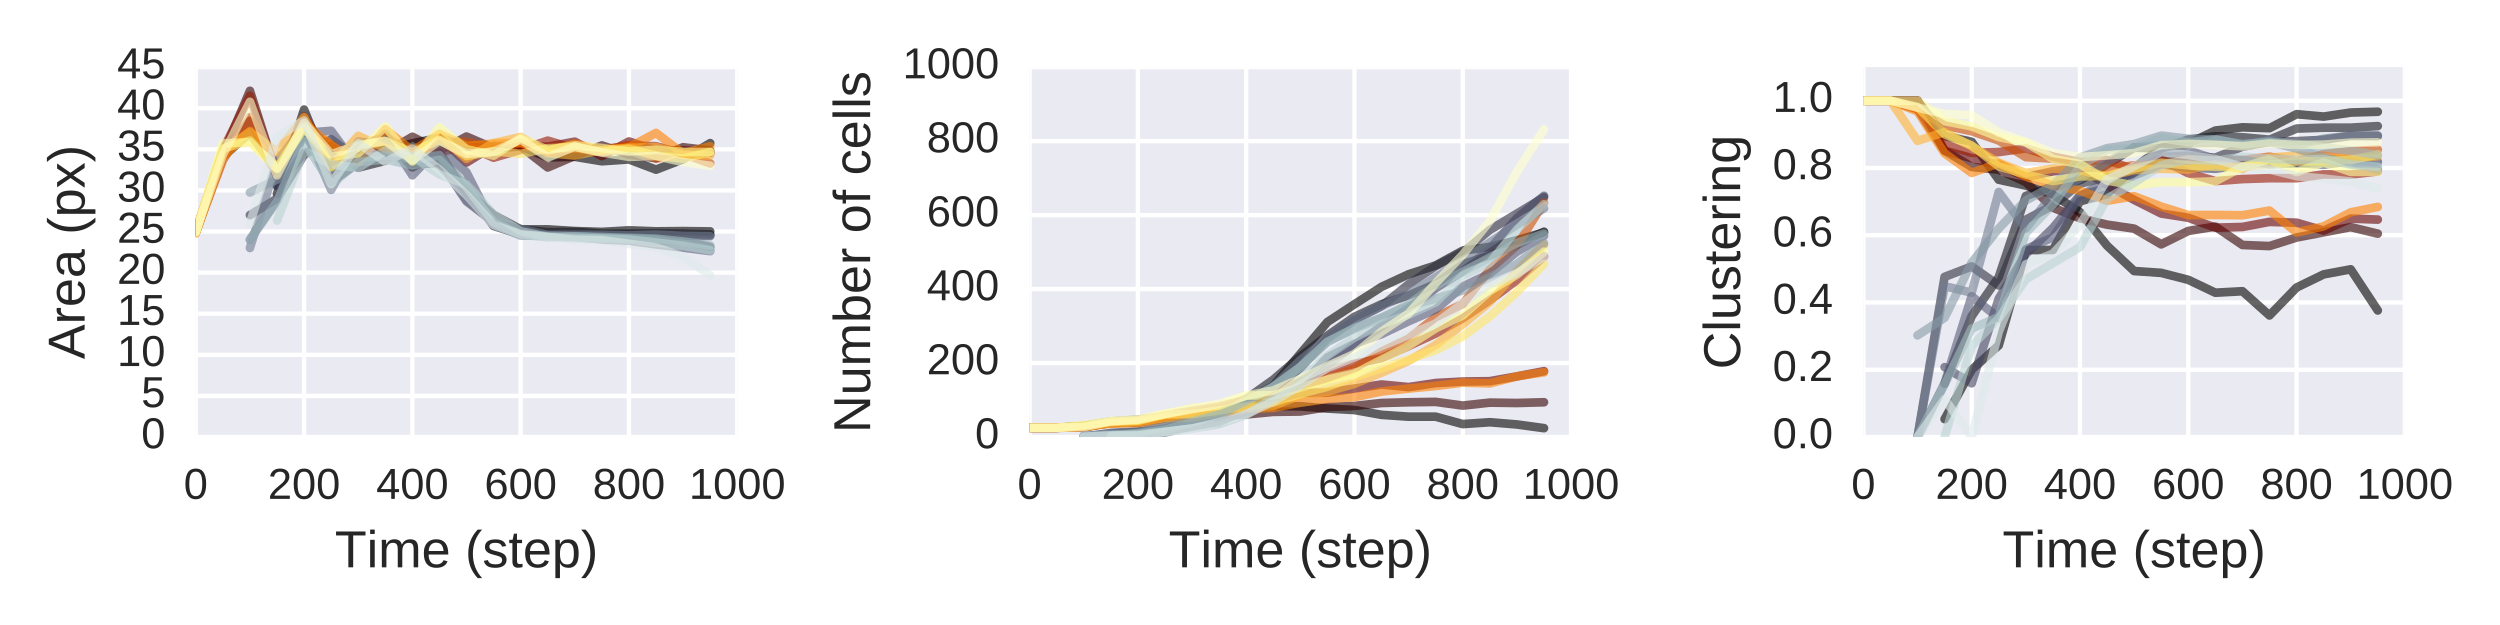 <?xml version="1.0" encoding="utf-8" standalone="no"?>
<!DOCTYPE svg PUBLIC "-//W3C//DTD SVG 1.1//EN"
  "http://www.w3.org/Graphics/SVG/1.1/DTD/svg11.dtd">
<!-- Created with matplotlib (http://matplotlib.org/) -->
<svg height="144pt" version="1.1" viewBox="0 0 576 144" width="576pt" xmlns="http://www.w3.org/2000/svg" xmlns:xlink="http://www.w3.org/1999/xlink">
 <defs>
  <style type="text/css">
*{stroke-linecap:butt;stroke-linejoin:round;stroke-miterlimit:100000;}
  </style>
 </defs>
 <g id="figure_1">
  <g id="patch_1">
   <path d="M 0 144 
L 576 144 
L 576 0 
L 0 0 
z
" style="fill:#ffffff;"/>
  </g>
  <g id="axes_1">
   <g id="patch_2">
    <path d="M 45.108 100.692 
L 169.864 100.692 
L 169.864 15.461 
L 45.108 15.461 
z
" style="fill:#eaeaf2;"/>
   </g>
   <g id="matplotlib.axis_1">
    <g id="xtick_1">
     <g id="line2d_1">
      <path clip-path="url(#p13c8ba26c0)" d="M 45.108 100.692 
L 45.108 15.461 
" style="fill:none;stroke:#ffffff;stroke-linecap:round;"/>
     </g>
     <g id="line2d_2">
      <defs>
       <path d="M 0 0 
L 0 0 
" id="m8099793f29" style="stroke:#262626;"/>
      </defs>
      <g>
       <use style="fill:#262626;stroke:#262626;" x="45.108" xlink:href="#m8099793f29" y="100.692"/>
      </g>
     </g>
     <g id="line2d_3">
      <g>
       <use style="fill:#262626;stroke:#262626;" x="45.108" xlink:href="#m8099793f29" y="15.461"/>
      </g>
     </g>
     <g id="text_1">
      <!-- 0 -->
      <defs>
       <path d="M 51.703 34.422 
Q 51.703 24.516 49.828 17.75 
Q 47.953 10.984 44.703 6.812 
Q 41.453 2.641 37.062 0.828 
Q 32.672 -0.984 27.688 -0.984 
Q 22.656 -0.984 18.312 0.828 
Q 13.969 2.641 10.766 6.781 
Q 7.562 10.938 5.734 17.703 
Q 3.906 24.469 3.906 34.422 
Q 3.906 44.828 5.734 51.641 
Q 7.562 58.453 10.781 62.5 
Q 14.016 66.547 18.406 68.188 
Q 22.797 69.828 27.984 69.828 
Q 32.906 69.828 37.219 68.188 
Q 41.547 66.547 44.766 62.5 
Q 48 58.453 49.844 51.641 
Q 51.703 44.828 51.703 34.422 
M 42.781 34.422 
Q 42.781 42.625 41.797 48.062 
Q 40.828 53.516 38.922 56.766 
Q 37.016 60.016 34.25 61.359 
Q 31.5 62.703 27.984 62.703 
Q 24.266 62.703 21.438 61.328 
Q 18.609 59.969 16.672 56.719 
Q 14.75 53.469 13.766 48.016 
Q 12.797 42.578 12.797 34.422 
Q 12.797 26.516 13.797 21.094 
Q 14.797 15.672 16.719 12.375 
Q 18.656 9.078 21.438 7.641 
Q 24.219 6.203 27.781 6.203 
Q 31.25 6.203 34.031 7.641 
Q 36.812 9.078 38.734 12.375 
Q 40.672 15.672 41.719 21.094 
Q 42.781 26.516 42.781 34.422 
" id="LiberationSans-30"/>
      </defs>
      <g style="fill:#262626;" transform="translate(42.328 114.939)scale(0.1 -0.1)">
       <use xlink:href="#LiberationSans-30"/>
      </g>
     </g>
    </g>
    <g id="xtick_2">
     <g id="line2d_4">
      <path clip-path="url(#p13c8ba26c0)" d="M 70.059 100.692 
L 70.059 15.461 
" style="fill:none;stroke:#ffffff;stroke-linecap:round;"/>
     </g>
     <g id="line2d_5">
      <g>
       <use style="fill:#262626;stroke:#262626;" x="70.059" xlink:href="#m8099793f29" y="100.692"/>
      </g>
     </g>
     <g id="line2d_6">
      <g>
       <use style="fill:#262626;stroke:#262626;" x="70.059" xlink:href="#m8099793f29" y="15.461"/>
      </g>
     </g>
     <g id="text_2">
      <!-- 200 -->
      <defs>
       <path d="M 5.031 0 
L 5.031 6.203 
Q 7.516 11.922 11.109 16.281 
Q 14.703 20.656 18.656 24.188 
Q 22.609 27.734 26.484 30.766 
Q 30.375 33.797 33.5 36.812 
Q 36.625 39.844 38.547 43.156 
Q 40.484 46.484 40.484 50.688 
Q 40.484 53.609 39.594 55.828 
Q 38.719 58.062 37.062 59.562 
Q 35.406 61.078 33.078 61.828 
Q 30.766 62.594 27.938 62.594 
Q 25.297 62.594 22.969 61.859 
Q 20.656 61.141 18.844 59.672 
Q 17.047 58.203 15.891 56.031 
Q 14.75 53.859 14.406 50.984 
L 5.422 51.812 
Q 5.859 55.516 7.469 58.781 
Q 9.078 62.062 11.906 64.531 
Q 14.75 67 18.719 68.406 
Q 22.703 69.828 27.938 69.828 
Q 33.062 69.828 37.062 68.609 
Q 41.062 67.391 43.812 64.984 
Q 46.578 62.594 48.047 59.078 
Q 49.516 55.562 49.516 50.984 
Q 49.516 47.516 48.266 44.391 
Q 47.016 41.266 44.938 38.422 
Q 42.875 35.594 40.141 32.953 
Q 37.406 30.328 34.422 27.812 
Q 31.453 25.297 28.422 22.828 
Q 25.391 20.359 22.719 17.859 
Q 20.062 15.375 17.969 12.812 
Q 15.875 10.25 14.703 7.469 
L 50.594 7.469 
L 50.594 0 
z
" id="LiberationSans-32"/>
      </defs>
      <g style="fill:#262626;" transform="translate(61.718 114.939)scale(0.1 -0.1)">
       <use xlink:href="#LiberationSans-32"/>
       <use x="55.615" xlink:href="#LiberationSans-30"/>
       <use x="111.23" xlink:href="#LiberationSans-30"/>
      </g>
     </g>
    </g>
    <g id="xtick_3">
     <g id="line2d_7">
      <path clip-path="url(#p13c8ba26c0)" d="M 95.01 100.692 
L 95.01 15.461 
" style="fill:none;stroke:#ffffff;stroke-linecap:round;"/>
     </g>
     <g id="line2d_8">
      <g>
       <use style="fill:#262626;stroke:#262626;" x="95.01" xlink:href="#m8099793f29" y="100.692"/>
      </g>
     </g>
     <g id="line2d_9">
      <g>
       <use style="fill:#262626;stroke:#262626;" x="95.01" xlink:href="#m8099793f29" y="15.461"/>
      </g>
     </g>
     <g id="text_3">
      <!-- 400 -->
      <defs>
       <path d="M 43.016 15.578 
L 43.016 0 
L 34.719 0 
L 34.719 15.578 
L 2.297 15.578 
L 2.297 22.406 
L 33.797 68.797 
L 43.016 68.797 
L 43.016 22.516 
L 52.688 22.516 
L 52.688 15.578 
z
M 34.719 58.891 
Q 34.625 58.641 34.234 57.938 
Q 33.844 57.234 33.344 56.344 
Q 32.859 55.469 32.344 54.562 
Q 31.844 53.656 31.453 53.078 
L 13.812 27.094 
Q 13.578 26.703 13.109 26.062 
Q 12.641 25.438 12.156 24.781 
Q 11.672 24.125 11.172 23.484 
Q 10.688 22.859 10.406 22.516 
L 34.719 22.516 
z
" id="LiberationSans-34"/>
      </defs>
      <g style="fill:#262626;" transform="translate(86.669 114.939)scale(0.1 -0.1)">
       <use xlink:href="#LiberationSans-34"/>
       <use x="55.615" xlink:href="#LiberationSans-30"/>
       <use x="111.23" xlink:href="#LiberationSans-30"/>
      </g>
     </g>
    </g>
    <g id="xtick_4">
     <g id="line2d_10">
      <path clip-path="url(#p13c8ba26c0)" d="M 119.961 100.692 
L 119.961 15.461 
" style="fill:none;stroke:#ffffff;stroke-linecap:round;"/>
     </g>
     <g id="line2d_11">
      <g>
       <use style="fill:#262626;stroke:#262626;" x="119.961" xlink:href="#m8099793f29" y="100.692"/>
      </g>
     </g>
     <g id="line2d_12">
      <g>
       <use style="fill:#262626;stroke:#262626;" x="119.961" xlink:href="#m8099793f29" y="15.461"/>
      </g>
     </g>
     <g id="text_4">
      <!-- 600 -->
      <defs>
       <path d="M 51.219 22.516 
Q 51.219 17.328 49.781 13 
Q 48.344 8.688 45.531 5.578 
Q 42.719 2.484 38.562 0.75 
Q 34.422 -0.984 29 -0.984 
Q 23 -0.984 18.5 1.312 
Q 14.016 3.609 11.031 7.922 
Q 8.062 12.25 6.562 18.531 
Q 5.078 24.812 5.078 32.812 
Q 5.078 42 6.766 48.922 
Q 8.453 55.859 11.625 60.5 
Q 14.797 65.141 19.359 67.484 
Q 23.922 69.828 29.688 69.828 
Q 33.203 69.828 36.281 69.094 
Q 39.359 68.359 41.875 66.719 
Q 44.391 65.094 46.281 62.406 
Q 48.188 59.719 49.312 55.812 
L 40.922 54.297 
Q 39.547 58.734 36.547 60.719 
Q 33.547 62.703 29.594 62.703 
Q 25.984 62.703 23.047 60.984 
Q 20.125 59.281 18.062 55.875 
Q 16.016 52.484 14.906 47.359 
Q 13.812 42.234 13.812 35.406 
Q 16.219 39.844 20.562 42.156 
Q 24.906 44.484 30.516 44.484 
Q 35.203 44.484 39.016 42.969 
Q 42.828 41.453 45.531 38.594 
Q 48.25 35.75 49.734 31.672 
Q 51.219 27.594 51.219 22.516 
M 42.281 22.125 
Q 42.281 25.688 41.406 28.562 
Q 40.531 31.453 38.766 33.469 
Q 37.016 35.5 34.422 36.594 
Q 31.844 37.703 28.422 37.703 
Q 26.031 37.703 23.578 36.984 
Q 21.141 36.281 19.156 34.688 
Q 17.188 33.109 15.938 30.516 
Q 14.703 27.938 14.703 24.219 
Q 14.703 20.406 15.672 17.109 
Q 16.656 13.812 18.484 11.375 
Q 20.312 8.938 22.891 7.516 
Q 25.484 6.109 28.719 6.109 
Q 31.891 6.109 34.406 7.203 
Q 36.922 8.297 38.672 10.375 
Q 40.438 12.453 41.359 15.422 
Q 42.281 18.406 42.281 22.125 
" id="LiberationSans-36"/>
      </defs>
      <g style="fill:#262626;" transform="translate(111.62 114.939)scale(0.1 -0.1)">
       <use xlink:href="#LiberationSans-36"/>
       <use x="55.615" xlink:href="#LiberationSans-30"/>
       <use x="111.23" xlink:href="#LiberationSans-30"/>
      </g>
     </g>
    </g>
    <g id="xtick_5">
     <g id="line2d_13">
      <path clip-path="url(#p13c8ba26c0)" d="M 144.912 100.692 
L 144.912 15.461 
" style="fill:none;stroke:#ffffff;stroke-linecap:round;"/>
     </g>
     <g id="line2d_14">
      <g>
       <use style="fill:#262626;stroke:#262626;" x="144.912" xlink:href="#m8099793f29" y="100.692"/>
      </g>
     </g>
     <g id="line2d_15">
      <g>
       <use style="fill:#262626;stroke:#262626;" x="144.912" xlink:href="#m8099793f29" y="15.461"/>
      </g>
     </g>
     <g id="text_5">
      <!-- 800 -->
      <defs>
       <path d="M 51.266 19.188 
Q 51.266 14.797 49.875 11.109 
Q 48.484 7.422 45.625 4.734 
Q 42.781 2.047 38.328 0.531 
Q 33.891 -0.984 27.828 -0.984 
Q 21.781 -0.984 17.359 0.531 
Q 12.938 2.047 10.031 4.703 
Q 7.125 7.375 5.734 11.062 
Q 4.344 14.75 4.344 19.094 
Q 4.344 22.859 5.484 25.781 
Q 6.641 28.719 8.562 30.828 
Q 10.5 32.953 12.969 34.25 
Q 15.438 35.547 18.062 35.984 
L 18.062 36.188 
Q 15.188 36.859 12.906 38.375 
Q 10.641 39.891 9.094 42.016 
Q 7.562 44.141 6.75 46.719 
Q 5.953 49.312 5.953 52.203 
Q 5.953 55.812 7.344 59 
Q 8.734 62.203 11.469 64.625 
Q 14.203 67.047 18.25 68.438 
Q 22.312 69.828 27.641 69.828 
Q 33.25 69.828 37.375 68.406 
Q 41.5 67 44.203 64.578 
Q 46.922 62.156 48.234 58.938 
Q 49.562 55.719 49.562 52.094 
Q 49.562 49.266 48.75 46.672 
Q 47.953 44.094 46.406 41.969 
Q 44.875 39.844 42.594 38.344 
Q 40.328 36.859 37.359 36.281 
L 37.359 36.078 
Q 40.328 35.594 42.859 34.297 
Q 45.406 33.016 47.266 30.891 
Q 49.125 28.766 50.188 25.828 
Q 51.266 22.906 51.266 19.188 
M 40.438 51.609 
Q 40.438 54.203 39.766 56.344 
Q 39.109 58.5 37.594 60.031 
Q 36.078 61.578 33.641 62.422 
Q 31.203 63.281 27.641 63.281 
Q 24.172 63.281 21.781 62.422 
Q 19.391 61.578 17.844 60.031 
Q 16.312 58.5 15.625 56.344 
Q 14.938 54.203 14.938 51.609 
Q 14.938 49.562 15.469 47.406 
Q 16.016 45.266 17.422 43.5 
Q 18.844 41.75 21.328 40.625 
Q 23.828 39.5 27.734 39.5 
Q 31.891 39.5 34.406 40.625 
Q 36.922 41.75 38.25 43.5 
Q 39.594 45.266 40.016 47.406 
Q 40.438 49.562 40.438 51.609 
M 42.141 20.016 
Q 42.141 22.516 41.453 24.828 
Q 40.766 27.156 39.109 28.938 
Q 37.453 30.719 34.641 31.812 
Q 31.844 32.906 27.641 32.906 
Q 23.781 32.906 21.062 31.812 
Q 18.359 30.719 16.672 28.906 
Q 14.984 27.094 14.203 24.719 
Q 13.422 22.359 13.422 19.828 
Q 13.422 16.656 14.203 14.031 
Q 14.984 11.422 16.688 9.547 
Q 18.406 7.672 21.188 6.641 
Q 23.969 5.609 27.938 5.609 
Q 31.938 5.609 34.672 6.641 
Q 37.406 7.672 39.062 9.547 
Q 40.719 11.422 41.422 14.078 
Q 42.141 16.75 42.141 20.016 
" id="LiberationSans-38"/>
      </defs>
      <g style="fill:#262626;" transform="translate(136.571 114.939)scale(0.1 -0.1)">
       <use xlink:href="#LiberationSans-38"/>
       <use x="55.615" xlink:href="#LiberationSans-30"/>
       <use x="111.23" xlink:href="#LiberationSans-30"/>
      </g>
     </g>
    </g>
    <g id="xtick_6">
     <g id="line2d_16">
      <path clip-path="url(#p13c8ba26c0)" d="M 169.864 100.692 
L 169.864 15.461 
" style="fill:none;stroke:#ffffff;stroke-linecap:round;"/>
     </g>
     <g id="line2d_17">
      <g>
       <use style="fill:#262626;stroke:#262626;" x="169.864" xlink:href="#m8099793f29" y="100.692"/>
      </g>
     </g>
     <g id="line2d_18">
      <g>
       <use style="fill:#262626;stroke:#262626;" x="169.864" xlink:href="#m8099793f29" y="15.461"/>
      </g>
     </g>
     <g id="text_6">
      <!-- 1000 -->
      <defs>
       <path d="M 7.625 0 
L 7.625 7.469 
L 25.141 7.469 
L 25.141 60.406 
L 9.625 49.312 
L 9.625 57.625 
L 25.875 68.797 
L 33.984 68.797 
L 33.984 7.469 
L 50.734 7.469 
L 50.734 0 
z
" id="LiberationSans-31"/>
      </defs>
      <g style="fill:#262626;" transform="translate(158.742 114.939)scale(0.1 -0.1)">
       <use xlink:href="#LiberationSans-31"/>
       <use x="55.615" xlink:href="#LiberationSans-30"/>
       <use x="111.23" xlink:href="#LiberationSans-30"/>
       <use x="166.846" xlink:href="#LiberationSans-30"/>
      </g>
     </g>
    </g>
    <g id="text_7">
     <!-- Time (step) -->
     <defs>
      <path d="M 46.391 14.594 
Q 46.391 10.891 44.938 7.984 
Q 43.5 5.078 40.766 3.094 
Q 38.031 1.125 34.047 0.062 
Q 30.078 -0.984 24.953 -0.984 
Q 20.359 -0.984 16.672 -0.266 
Q 12.984 0.438 10.203 2 
Q 7.422 3.562 5.531 6.125 
Q 3.656 8.688 2.781 12.406 
L 10.547 13.922 
Q 11.672 9.672 15.188 7.688 
Q 18.703 5.719 24.953 5.719 
Q 27.781 5.719 30.141 6.109 
Q 32.516 6.5 34.219 7.453 
Q 35.938 8.406 36.891 9.984 
Q 37.844 11.578 37.844 13.922 
Q 37.844 16.312 36.719 17.844 
Q 35.594 19.391 33.594 20.406 
Q 31.594 21.438 28.734 22.188 
Q 25.875 22.953 22.469 23.875 
Q 19.281 24.703 16.156 25.734 
Q 13.031 26.766 10.516 28.438 
Q 8.016 30.125 6.453 32.609 
Q 4.891 35.109 4.891 38.875 
Q 4.891 46.094 10.031 49.875 
Q 15.188 53.656 25.047 53.656 
Q 33.797 53.656 38.938 50.578 
Q 44.094 47.516 45.453 40.719 
L 37.547 39.75 
Q 37.109 41.797 35.938 43.188 
Q 34.766 44.578 33.109 45.438 
Q 31.453 46.297 29.375 46.656 
Q 27.297 47.016 25.047 47.016 
Q 19.094 47.016 16.25 45.203 
Q 13.422 43.406 13.422 39.75 
Q 13.422 37.594 14.469 36.203 
Q 15.531 34.812 17.406 33.859 
Q 19.281 32.906 21.922 32.203 
Q 24.562 31.5 27.734 30.719 
Q 29.828 30.172 32.031 29.562 
Q 34.234 28.953 36.297 28.094 
Q 38.375 27.25 40.203 26.094 
Q 42.047 24.953 43.406 23.344 
Q 44.781 21.734 45.578 19.578 
Q 46.391 17.438 46.391 14.594 
" id="LiberationSans-73"/>
      <path d="M 6.203 25.984 
Q 6.203 32.766 7.219 38.969 
Q 8.25 45.172 10.438 50.875 
Q 12.641 56.594 16.062 61.953 
Q 19.484 67.328 24.219 72.469 
L 32.719 72.469 
Q 28.125 67.328 24.781 61.938 
Q 21.438 56.547 19.281 50.797 
Q 17.141 45.062 16.094 38.859 
Q 15.047 32.672 15.047 25.875 
Q 15.047 19.094 16.094 12.891 
Q 17.141 6.688 19.281 0.922 
Q 21.438 -4.828 24.781 -10.203 
Q 28.125 -15.578 32.719 -20.703 
L 24.219 -20.703 
Q 19.484 -15.578 16.062 -10.203 
Q 12.641 -4.828 10.438 0.875 
Q 8.25 6.594 7.219 12.766 
Q 6.203 18.953 6.203 25.781 
z
" id="LiberationSans-28"/>
      <path d="M 51.422 26.656 
Q 51.422 20.656 50.438 15.578 
Q 49.469 10.5 47.188 6.828 
Q 44.922 3.172 41.188 1.094 
Q 37.453 -0.984 31.984 -0.984 
Q 26.312 -0.984 22.062 1.172 
Q 17.828 3.328 15.578 8.203 
L 15.328 8.203 
Q 15.375 8.109 15.406 7.328 
Q 15.438 6.547 15.453 5.375 
Q 15.484 4.203 15.5 2.75 
Q 15.531 1.312 15.531 -0.094 
L 15.531 -20.75 
L 6.734 -20.75 
L 6.734 42.047 
Q 6.734 43.953 6.703 45.703 
Q 6.688 47.469 6.641 48.906 
Q 6.594 50.344 6.547 51.359 
Q 6.5 52.391 6.453 52.828 
L 14.938 52.828 
Q 14.984 52.688 15.062 51.797 
Q 15.141 50.922 15.203 49.672 
Q 15.281 48.438 15.359 47.016 
Q 15.438 45.609 15.438 44.344 
L 15.625 44.344 
Q 16.844 46.875 18.406 48.656 
Q 19.969 50.438 21.969 51.578 
Q 23.969 52.734 26.438 53.25 
Q 28.906 53.766 31.984 53.766 
Q 37.453 53.766 41.188 51.812 
Q 44.922 49.859 47.188 46.312 
Q 49.469 42.781 50.438 37.766 
Q 51.422 32.766 51.422 26.656 
M 42.188 26.469 
Q 42.188 31.344 41.594 35.156 
Q 41.016 38.969 39.578 41.594 
Q 38.141 44.234 35.734 45.594 
Q 33.344 46.969 29.734 46.969 
Q 26.812 46.969 24.219 46.141 
Q 21.625 45.312 19.703 42.969 
Q 17.781 40.625 16.656 36.5 
Q 15.531 32.375 15.531 25.781 
Q 15.531 20.172 16.453 16.281 
Q 17.391 12.406 19.172 10.016 
Q 20.953 7.625 23.578 6.562 
Q 26.219 5.516 29.641 5.516 
Q 33.297 5.516 35.719 6.922 
Q 38.141 8.344 39.578 11.031 
Q 41.016 13.719 41.594 17.594 
Q 42.188 21.484 42.188 26.469 
" id="LiberationSans-70"/>
      <path d="M 13.484 24.562 
Q 13.484 20.406 14.328 16.906 
Q 15.188 13.422 16.969 10.906 
Q 18.75 8.406 21.531 7 
Q 24.312 5.609 28.219 5.609 
Q 33.938 5.609 37.375 7.906 
Q 40.828 10.203 42.047 13.719 
L 49.75 11.531 
Q 48.922 9.328 47.438 7.109 
Q 45.953 4.891 43.453 3.094 
Q 40.969 1.312 37.234 0.156 
Q 33.5 -0.984 28.219 -0.984 
Q 16.5 -0.984 10.375 6 
Q 4.25 12.984 4.25 26.766 
Q 4.25 34.188 6.094 39.328 
Q 7.953 44.484 11.172 47.703 
Q 14.406 50.922 18.703 52.359 
Q 23 53.812 27.875 53.812 
Q 34.516 53.812 38.984 51.656 
Q 43.453 49.516 46.156 45.719 
Q 48.875 41.938 50.016 36.812 
Q 51.172 31.688 51.172 25.734 
L 51.172 24.562 
z
M 42.094 31.297 
Q 41.359 39.656 37.844 43.484 
Q 34.328 47.312 27.734 47.312 
Q 25.531 47.312 23.109 46.609 
Q 20.703 45.906 18.656 44.094 
Q 16.609 42.281 15.188 39.172 
Q 13.766 36.078 13.578 31.297 
z
" id="LiberationSans-65"/>
      <path d="M 27.047 0.391 
Q 25.047 -0.141 22.969 -0.453 
Q 20.906 -0.781 18.172 -0.781 
Q 7.625 -0.781 7.625 11.188 
L 7.625 46.438 
L 1.516 46.438 
L 1.516 52.828 
L 7.953 52.828 
L 10.547 64.656 
L 16.406 64.656 
L 16.406 52.828 
L 26.172 52.828 
L 26.172 46.438 
L 16.406 46.438 
L 16.406 13.094 
Q 16.406 9.281 17.641 7.734 
Q 18.891 6.203 21.969 6.203 
Q 23.25 6.203 24.438 6.391 
Q 25.641 6.594 27.047 6.891 
z
" id="LiberationSans-74"/>
      <path d="M 6.688 64.062 
L 6.688 72.469 
L 15.484 72.469 
L 15.484 64.062 
z
M 6.688 0 
L 6.688 52.828 
L 15.484 52.828 
L 15.484 0 
z
" id="LiberationSans-69"/>
      <path d="M 37.5 0 
L 37.5 33.5 
Q 37.5 37.359 37.016 39.938 
Q 36.531 42.531 35.375 44.109 
Q 34.234 45.703 32.375 46.359 
Q 30.516 47.016 27.828 47.016 
Q 25.047 47.016 22.797 45.922 
Q 20.562 44.828 18.969 42.75 
Q 17.391 40.672 16.531 37.625 
Q 15.672 34.578 15.672 30.609 
L 15.672 0 
L 6.938 0 
L 6.938 41.547 
Q 6.938 43.219 6.906 45.047 
Q 6.891 46.875 6.828 48.5 
Q 6.781 50.141 6.734 51.312 
Q 6.688 52.484 6.641 52.828 
L 14.938 52.828 
Q 14.984 52.594 15.031 51.516 
Q 15.094 50.438 15.156 49.047 
Q 15.234 47.656 15.281 46.219 
Q 15.328 44.781 15.328 43.797 
L 15.484 43.797 
Q 16.656 46.094 18.016 47.953 
Q 19.391 49.812 21.219 51.094 
Q 23.047 52.391 25.406 53.094 
Q 27.781 53.812 30.906 53.812 
Q 36.922 53.812 40.406 51.422 
Q 43.891 49.031 45.266 43.797 
L 45.406 43.797 
Q 46.578 46.094 48.047 47.953 
Q 49.516 49.812 51.469 51.094 
Q 53.422 52.391 55.859 53.094 
Q 58.297 53.812 61.422 53.812 
Q 65.438 53.812 68.328 52.734 
Q 71.234 51.656 73.094 49.406 
Q 74.953 47.172 75.828 43.625 
Q 76.703 40.094 76.703 35.203 
L 76.703 0 
L 68.016 0 
L 68.016 33.5 
Q 68.016 37.359 67.531 39.938 
Q 67.047 42.531 65.891 44.109 
Q 64.75 45.703 62.891 46.359 
Q 61.031 47.016 58.344 47.016 
Q 55.562 47.016 53.312 45.969 
Q 51.078 44.922 49.484 42.875 
Q 47.906 40.828 47.047 37.75 
Q 46.188 34.672 46.188 30.609 
L 46.188 0 
z
" id="LiberationSans-6d"/>
      <path d="M 27.094 25.781 
Q 27.094 18.953 26.062 12.766 
Q 25.047 6.594 22.844 0.875 
Q 20.656 -4.828 17.234 -10.203 
Q 13.812 -15.578 9.078 -20.703 
L 0.594 -20.703 
Q 5.172 -15.578 8.516 -10.203 
Q 11.859 -4.828 14 0.922 
Q 16.156 6.688 17.203 12.891 
Q 18.266 19.094 18.266 25.875 
Q 18.266 32.672 17.203 38.859 
Q 16.156 45.062 14 50.797 
Q 11.859 56.547 8.516 61.938 
Q 5.172 67.328 0.594 72.469 
L 9.078 72.469 
Q 13.812 67.328 17.234 61.953 
Q 20.656 56.594 22.844 50.875 
Q 25.047 45.172 26.062 38.969 
Q 27.094 32.766 27.094 25.984 
z
" id="LiberationSans-29"/>
      <path id="LiberationSans-20"/>
      <path d="M 35.156 61.188 
L 35.156 0 
L 25.875 0 
L 25.875 61.188 
L 2.25 61.188 
L 2.25 68.797 
L 58.797 68.797 
L 58.797 61.188 
z
" id="LiberationSans-54"/>
     </defs>
     <g style="fill:#262626;" transform="translate(77.154 130.71)scale(0.12 -0.12)">
      <use xlink:href="#LiberationSans-54"/>
      <use x="61.037" xlink:href="#LiberationSans-69"/>
      <use x="83.254" xlink:href="#LiberationSans-6d"/>
      <use x="166.555" xlink:href="#LiberationSans-65"/>
      <use x="222.17" xlink:href="#LiberationSans-20"/>
      <use x="249.953" xlink:href="#LiberationSans-28"/>
      <use x="283.254" xlink:href="#LiberationSans-73"/>
      <use x="333.254" xlink:href="#LiberationSans-74"/>
      <use x="361.037" xlink:href="#LiberationSans-65"/>
      <use x="416.652" xlink:href="#LiberationSans-70"/>
      <use x="472.268" xlink:href="#LiberationSans-29"/>
     </g>
    </g>
   </g>
   <g id="matplotlib.axis_2">
    <g id="ytick_1">
     <g id="line2d_19">
      <path clip-path="url(#p13c8ba26c0)" d="M 45.108 100.692 
L 169.864 100.692 
" style="fill:none;stroke:#ffffff;stroke-linecap:round;"/>
     </g>
     <g id="line2d_20">
      <g>
       <use style="fill:#262626;stroke:#262626;" x="45.108" xlink:href="#m8099793f29" y="100.692"/>
      </g>
     </g>
     <g id="line2d_21">
      <g>
       <use style="fill:#262626;stroke:#262626;" x="169.864" xlink:href="#m8099793f29" y="100.692"/>
      </g>
     </g>
     <g id="text_8">
      <!-- 0 -->
      <g style="fill:#262626;" transform="translate(32.547 103.278)scale(0.1 -0.1)">
       <use xlink:href="#LiberationSans-30"/>
      </g>
     </g>
    </g>
    <g id="ytick_2">
     <g id="line2d_22">
      <path clip-path="url(#p13c8ba26c0)" d="M 45.108 91.222 
L 169.864 91.222 
" style="fill:none;stroke:#ffffff;stroke-linecap:round;"/>
     </g>
     <g id="line2d_23">
      <g>
       <use style="fill:#262626;stroke:#262626;" x="45.108" xlink:href="#m8099793f29" y="91.222"/>
      </g>
     </g>
     <g id="line2d_24">
      <g>
       <use style="fill:#262626;stroke:#262626;" x="169.864" xlink:href="#m8099793f29" y="91.222"/>
      </g>
     </g>
     <g id="text_9">
      <!-- 5 -->
      <defs>
       <path d="M 51.422 22.406 
Q 51.422 17.234 49.859 12.938 
Q 48.297 8.641 45.219 5.531 
Q 42.141 2.438 37.578 0.719 
Q 33.016 -0.984 27 -0.984 
Q 21.578 -0.984 17.547 0.281 
Q 13.531 1.562 10.734 3.781 
Q 7.953 6 6.312 8.984 
Q 4.688 11.969 4 15.375 
L 12.891 16.406 
Q 13.422 14.453 14.391 12.625 
Q 15.375 10.797 17.062 9.344 
Q 18.75 7.906 21.219 7.047 
Q 23.688 6.203 27.203 6.203 
Q 30.609 6.203 33.391 7.25 
Q 36.188 8.297 38.156 10.344 
Q 40.141 12.406 41.203 15.375 
Q 42.281 18.359 42.281 22.219 
Q 42.281 25.391 41.25 28.047 
Q 40.234 30.719 38.328 32.641 
Q 36.422 34.578 33.656 35.641 
Q 30.906 36.719 27.391 36.719 
Q 25.203 36.719 23.344 36.328 
Q 21.484 35.938 19.891 35.25 
Q 18.312 34.578 17.016 33.672 
Q 15.719 32.766 14.594 31.781 
L 6 31.781 
L 8.297 68.797 
L 47.406 68.797 
L 47.406 61.328 
L 16.312 61.328 
L 14.984 39.5 
Q 17.328 41.312 20.844 42.594 
Q 24.359 43.891 29.203 43.891 
Q 34.328 43.891 38.422 42.328 
Q 42.531 40.766 45.406 37.906 
Q 48.297 35.062 49.859 31.109 
Q 51.422 27.156 51.422 22.406 
" id="LiberationSans-35"/>
      </defs>
      <g style="fill:#262626;" transform="translate(32.547 93.808)scale(0.1 -0.1)">
       <use xlink:href="#LiberationSans-35"/>
      </g>
     </g>
    </g>
    <g id="ytick_3">
     <g id="line2d_25">
      <path clip-path="url(#p13c8ba26c0)" d="M 45.108 81.752 
L 169.864 81.752 
" style="fill:none;stroke:#ffffff;stroke-linecap:round;"/>
     </g>
     <g id="line2d_26">
      <g>
       <use style="fill:#262626;stroke:#262626;" x="45.108" xlink:href="#m8099793f29" y="81.752"/>
      </g>
     </g>
     <g id="line2d_27">
      <g>
       <use style="fill:#262626;stroke:#262626;" x="169.864" xlink:href="#m8099793f29" y="81.752"/>
      </g>
     </g>
     <g id="text_10">
      <!-- 10 -->
      <g style="fill:#262626;" transform="translate(26.986 84.338)scale(0.1 -0.1)">
       <use xlink:href="#LiberationSans-31"/>
       <use x="55.615" xlink:href="#LiberationSans-30"/>
      </g>
     </g>
    </g>
    <g id="ytick_4">
     <g id="line2d_28">
      <path clip-path="url(#p13c8ba26c0)" d="M 45.108 72.282 
L 169.864 72.282 
" style="fill:none;stroke:#ffffff;stroke-linecap:round;"/>
     </g>
     <g id="line2d_29">
      <g>
       <use style="fill:#262626;stroke:#262626;" x="45.108" xlink:href="#m8099793f29" y="72.282"/>
      </g>
     </g>
     <g id="line2d_30">
      <g>
       <use style="fill:#262626;stroke:#262626;" x="169.864" xlink:href="#m8099793f29" y="72.282"/>
      </g>
     </g>
     <g id="text_11">
      <!-- 15 -->
      <g style="fill:#262626;" transform="translate(26.986 74.868)scale(0.1 -0.1)">
       <use xlink:href="#LiberationSans-31"/>
       <use x="55.615" xlink:href="#LiberationSans-35"/>
      </g>
     </g>
    </g>
    <g id="ytick_5">
     <g id="line2d_31">
      <path clip-path="url(#p13c8ba26c0)" d="M 45.108 62.811 
L 169.864 62.811 
" style="fill:none;stroke:#ffffff;stroke-linecap:round;"/>
     </g>
     <g id="line2d_32">
      <g>
       <use style="fill:#262626;stroke:#262626;" x="45.108" xlink:href="#m8099793f29" y="62.811"/>
      </g>
     </g>
     <g id="line2d_33">
      <g>
       <use style="fill:#262626;stroke:#262626;" x="169.864" xlink:href="#m8099793f29" y="62.811"/>
      </g>
     </g>
     <g id="text_12">
      <!-- 20 -->
      <g style="fill:#262626;" transform="translate(26.986 65.397)scale(0.1 -0.1)">
       <use xlink:href="#LiberationSans-32"/>
       <use x="55.615" xlink:href="#LiberationSans-30"/>
      </g>
     </g>
    </g>
    <g id="ytick_6">
     <g id="line2d_34">
      <path clip-path="url(#p13c8ba26c0)" d="M 45.108 53.341 
L 169.864 53.341 
" style="fill:none;stroke:#ffffff;stroke-linecap:round;"/>
     </g>
     <g id="line2d_35">
      <g>
       <use style="fill:#262626;stroke:#262626;" x="45.108" xlink:href="#m8099793f29" y="53.341"/>
      </g>
     </g>
     <g id="line2d_36">
      <g>
       <use style="fill:#262626;stroke:#262626;" x="169.864" xlink:href="#m8099793f29" y="53.341"/>
      </g>
     </g>
     <g id="text_13">
      <!-- 25 -->
      <g style="fill:#262626;" transform="translate(26.986 55.927)scale(0.1 -0.1)">
       <use xlink:href="#LiberationSans-32"/>
       <use x="55.615" xlink:href="#LiberationSans-35"/>
      </g>
     </g>
    </g>
    <g id="ytick_7">
     <g id="line2d_37">
      <path clip-path="url(#p13c8ba26c0)" d="M 45.108 43.871 
L 169.864 43.871 
" style="fill:none;stroke:#ffffff;stroke-linecap:round;"/>
     </g>
     <g id="line2d_38">
      <g>
       <use style="fill:#262626;stroke:#262626;" x="45.108" xlink:href="#m8099793f29" y="43.871"/>
      </g>
     </g>
     <g id="line2d_39">
      <g>
       <use style="fill:#262626;stroke:#262626;" x="169.864" xlink:href="#m8099793f29" y="43.871"/>
      </g>
     </g>
     <g id="text_14">
      <!-- 30 -->
      <defs>
       <path d="M 51.219 19 
Q 51.219 14.266 49.672 10.547 
Q 48.141 6.844 45.188 4.266 
Q 42.234 1.703 37.859 0.359 
Q 33.5 -0.984 27.875 -0.984 
Q 21.484 -0.984 17.109 0.609 
Q 12.75 2.203 9.906 4.812 
Q 7.078 7.422 5.656 10.766 
Q 4.25 14.109 3.812 17.672 
L 12.891 18.5 
Q 13.281 15.766 14.328 13.516 
Q 15.375 11.281 17.188 9.672 
Q 19 8.062 21.625 7.172 
Q 24.266 6.297 27.875 6.297 
Q 34.516 6.297 38.297 9.562 
Q 42.094 12.844 42.094 19.281 
Q 42.094 23.094 40.406 25.406 
Q 38.719 27.734 36.203 29.031 
Q 33.688 30.328 30.734 30.766 
Q 27.781 31.203 25.297 31.203 
L 20.312 31.203 
L 20.312 38.812 
L 25.094 38.812 
Q 27.594 38.812 30.266 39.328 
Q 32.953 39.844 35.172 41.188 
Q 37.406 42.531 38.844 44.828 
Q 40.281 47.125 40.281 50.688 
Q 40.281 56.203 37.031 59.391 
Q 33.797 62.594 27.391 62.594 
Q 21.578 62.594 17.984 59.609 
Q 14.406 56.641 13.812 51.219 
L 4.984 51.906 
Q 5.516 56.453 7.469 59.812 
Q 9.422 63.188 12.422 65.406 
Q 15.438 67.625 19.281 68.719 
Q 23.141 69.828 27.484 69.828 
Q 33.25 69.828 37.391 68.375 
Q 41.547 66.938 44.188 64.469 
Q 46.828 62.016 48.062 58.688 
Q 49.312 55.375 49.312 51.609 
Q 49.312 48.578 48.484 45.938 
Q 47.656 43.312 45.891 41.203 
Q 44.141 39.109 41.422 37.594 
Q 38.719 36.078 34.906 35.297 
L 34.906 35.109 
Q 39.062 34.672 42.141 33.219 
Q 45.219 31.781 47.219 29.625 
Q 49.219 27.484 50.219 24.75 
Q 51.219 22.016 51.219 19 
" id="LiberationSans-33"/>
      </defs>
      <g style="fill:#262626;" transform="translate(26.986 46.457)scale(0.1 -0.1)">
       <use xlink:href="#LiberationSans-33"/>
       <use x="55.615" xlink:href="#LiberationSans-30"/>
      </g>
     </g>
    </g>
    <g id="ytick_8">
     <g id="line2d_40">
      <path clip-path="url(#p13c8ba26c0)" d="M 45.108 34.401 
L 169.864 34.401 
" style="fill:none;stroke:#ffffff;stroke-linecap:round;"/>
     </g>
     <g id="line2d_41">
      <g>
       <use style="fill:#262626;stroke:#262626;" x="45.108" xlink:href="#m8099793f29" y="34.401"/>
      </g>
     </g>
     <g id="line2d_42">
      <g>
       <use style="fill:#262626;stroke:#262626;" x="169.864" xlink:href="#m8099793f29" y="34.401"/>
      </g>
     </g>
     <g id="text_15">
      <!-- 35 -->
      <g style="fill:#262626;" transform="translate(26.986 36.987)scale(0.1 -0.1)">
       <use xlink:href="#LiberationSans-33"/>
       <use x="55.615" xlink:href="#LiberationSans-35"/>
      </g>
     </g>
    </g>
    <g id="ytick_9">
     <g id="line2d_43">
      <path clip-path="url(#p13c8ba26c0)" d="M 45.108 24.931 
L 169.864 24.931 
" style="fill:none;stroke:#ffffff;stroke-linecap:round;"/>
     </g>
     <g id="line2d_44">
      <g>
       <use style="fill:#262626;stroke:#262626;" x="45.108" xlink:href="#m8099793f29" y="24.931"/>
      </g>
     </g>
     <g id="line2d_45">
      <g>
       <use style="fill:#262626;stroke:#262626;" x="169.864" xlink:href="#m8099793f29" y="24.931"/>
      </g>
     </g>
     <g id="text_16">
      <!-- 40 -->
      <g style="fill:#262626;" transform="translate(26.986 27.517)scale(0.1 -0.1)">
       <use xlink:href="#LiberationSans-34"/>
       <use x="55.615" xlink:href="#LiberationSans-30"/>
      </g>
     </g>
    </g>
    <g id="ytick_10">
     <g id="line2d_46">
      <path clip-path="url(#p13c8ba26c0)" d="M 45.108 15.461 
L 169.864 15.461 
" style="fill:none;stroke:#ffffff;stroke-linecap:round;"/>
     </g>
     <g id="line2d_47">
      <g>
       <use style="fill:#262626;stroke:#262626;" x="45.108" xlink:href="#m8099793f29" y="15.461"/>
      </g>
     </g>
     <g id="line2d_48">
      <g>
       <use style="fill:#262626;stroke:#262626;" x="169.864" xlink:href="#m8099793f29" y="15.461"/>
      </g>
     </g>
     <g id="text_17">
      <!-- 45 -->
      <g style="fill:#262626;" transform="translate(26.986 18.047)scale(0.1 -0.1)">
       <use xlink:href="#LiberationSans-34"/>
       <use x="55.615" xlink:href="#LiberationSans-35"/>
      </g>
     </g>
    </g>
    <g id="text_18">
     <!-- Area (px) -->
     <defs>
      <path d="M 6.938 0 
L 6.938 40.531 
Q 6.938 42.188 6.906 43.922 
Q 6.891 45.656 6.828 47.266 
Q 6.781 48.875 6.734 50.281 
Q 6.688 51.703 6.641 52.828 
L 14.938 52.828 
Q 14.984 51.703 15.062 50.266 
Q 15.141 48.828 15.203 47.312 
Q 15.281 45.797 15.297 44.406 
Q 15.328 43.016 15.328 42.047 
L 15.531 42.047 
Q 16.453 45.062 17.5 47.281 
Q 18.562 49.516 19.969 50.953 
Q 21.391 52.391 23.344 53.094 
Q 25.297 53.812 28.078 53.812 
Q 29.156 53.812 30.125 53.641 
Q 31.109 53.469 31.641 53.328 
L 31.641 45.266 
Q 30.766 45.516 29.594 45.625 
Q 28.422 45.75 26.953 45.75 
Q 23.922 45.75 21.797 44.375 
Q 19.672 43.016 18.328 40.594 
Q 17 38.188 16.359 34.844 
Q 15.719 31.5 15.719 27.547 
L 15.719 0 
z
" id="LiberationSans-72"/>
      <path d="M 39.109 0 
L 24.906 21.688 
L 10.594 0 
L 1.125 0 
L 19.922 27.156 
L 2 52.828 
L 11.719 52.828 
L 24.906 32.281 
L 37.984 52.828 
L 47.797 52.828 
L 29.891 27.25 
L 48.922 0 
z
" id="LiberationSans-78"/>
      <path d="M 20.219 -0.984 
Q 12.25 -0.984 8.25 3.219 
Q 4.25 7.422 4.25 14.75 
Q 4.25 19.969 6.219 23.312 
Q 8.203 26.656 11.391 28.562 
Q 14.594 30.469 18.688 31.203 
Q 22.797 31.938 27.047 32.031 
L 38.922 32.234 
L 38.922 35.109 
Q 38.922 38.375 38.234 40.672 
Q 37.547 42.969 36.125 44.375 
Q 34.719 45.797 32.594 46.453 
Q 30.469 47.125 27.594 47.125 
Q 25.047 47.125 23 46.75 
Q 20.953 46.391 19.438 45.438 
Q 17.922 44.484 16.984 42.844 
Q 16.062 41.219 15.766 38.719 
L 6.594 39.547 
Q 7.078 42.672 8.438 45.281 
Q 9.812 47.906 12.328 49.797 
Q 14.844 51.703 18.625 52.75 
Q 22.406 53.812 27.781 53.812 
Q 37.75 53.812 42.766 49.234 
Q 47.797 44.672 47.797 36.031 
L 47.797 13.281 
Q 47.797 9.375 48.828 7.391 
Q 49.859 5.422 52.734 5.422 
Q 53.469 5.422 54.203 5.516 
Q 54.938 5.609 55.609 5.766 
L 55.609 0.297 
Q 53.953 -0.094 52.312 -0.281 
Q 50.688 -0.484 48.828 -0.484 
Q 46.344 -0.484 44.562 0.172 
Q 42.781 0.828 41.656 2.172 
Q 40.531 3.516 39.938 5.484 
Q 39.359 7.469 39.203 10.109 
L 38.922 10.109 
Q 37.5 7.562 35.812 5.516 
Q 34.125 3.469 31.875 2.031 
Q 29.641 0.594 26.781 -0.188 
Q 23.922 -0.984 20.219 -0.984 
M 22.219 5.609 
Q 26.422 5.609 29.562 7.141 
Q 32.719 8.688 34.781 11.078 
Q 36.859 13.484 37.891 16.312 
Q 38.922 19.141 38.922 21.734 
L 38.922 26.078 
L 29.297 25.875 
Q 26.078 25.828 23.172 25.406 
Q 20.266 25 18.062 23.781 
Q 15.875 22.562 14.578 20.359 
Q 13.281 18.172 13.281 14.594 
Q 13.281 10.297 15.594 7.953 
Q 17.922 5.609 22.219 5.609 
" id="LiberationSans-61"/>
      <path d="M 56.984 0 
L 49.125 20.125 
L 17.781 20.125 
L 9.859 0 
L 0.203 0 
L 28.266 68.797 
L 38.875 68.797 
L 66.5 0 
z
M 37.5 50.094 
Q 36.719 52.047 36 54.047 
Q 35.297 56.062 34.766 57.688 
Q 34.234 59.328 33.859 60.422 
Q 33.5 61.531 33.453 61.766 
Q 33.344 61.531 33 60.406 
Q 32.672 59.281 32.109 57.609 
Q 31.547 55.953 30.828 53.953 
Q 30.125 51.953 29.391 50 
L 20.609 27.391 
L 46.344 27.391 
z
" id="LiberationSans-41"/>
     </defs>
     <g style="fill:#262626;" transform="translate(19.496 82.749)rotate(-90.0)scale(0.12 -0.12)">
      <use xlink:href="#LiberationSans-41"/>
      <use x="66.699" xlink:href="#LiberationSans-72"/>
      <use x="100.0" xlink:href="#LiberationSans-65"/>
      <use x="155.615" xlink:href="#LiberationSans-61"/>
      <use x="211.23" xlink:href="#LiberationSans-20"/>
      <use x="239.014" xlink:href="#LiberationSans-28"/>
      <use x="272.314" xlink:href="#LiberationSans-70"/>
      <use x="327.93" xlink:href="#LiberationSans-78"/>
      <use x="377.93" xlink:href="#LiberationSans-29"/>
     </g>
    </g>
   </g>
   <g id="line2d_49">
    <path clip-path="url(#p13c8ba26c0)" d="M 45.108 53.493 
L 51.346 36.144 
L 57.584 30.55 
L 63.821 39.497 
L 70.059 28.316 
L 76.297 35.93 
L 82.535 33.319 
L 88.773 34.551 
L 95.01 33.035 
L 101.248 31.718 
L 107.486 33.853 
L 113.724 34.155 
L 119.961 33.675 
L 126.199 36.264 
L 132.437 36.123 
L 138.675 37.156 
L 144.912 36.728 
L 151.15 39.089 
L 157.388 36.685 
L 163.626 32.981 
" style="fill:none;opacity:0.6;stroke:#000000;stroke-linecap:round;stroke-width:2.0;"/>
   </g>
   <g id="line2d_50">
    <path clip-path="url(#p13c8ba26c0)" d="M 63.821 44.629 
L 70.059 25.247 
L 76.297 40.6 
L 82.535 36.344 
L 88.773 31.435 
L 95.01 38.556 
L 101.248 35.211 
L 107.486 44.688 
L 113.724 51.514 
L 119.961 52.851 
L 126.199 52.847 
L 132.437 53.238 
L 138.675 53.431 
L 144.912 53.071 
L 151.15 53.301 
L 157.388 53.245 
L 163.626 53.321 
" style="fill:none;opacity:0.6;stroke:#000000;stroke-linecap:round;stroke-width:2.0;"/>
   </g>
   <g id="line2d_51">
    <path clip-path="url(#p13c8ba26c0)" d="M 45.108 53.417 
L 51.346 35.613 
L 57.584 20.924 
L 63.821 40.472 
L 70.059 28.282 
L 76.297 34.818 
L 82.535 36.259 
L 88.773 35.165 
L 95.01 31.514 
L 101.248 34.735 
L 107.486 31.464 
L 113.724 34.167 
L 119.961 33.747 
L 126.199 38.58 
L 132.437 35.912 
L 138.675 33.504 
L 144.912 35.627 
L 151.15 36.438 
L 157.388 33.928 
L 163.626 34.683 
" style="fill:none;opacity:0.6;stroke:#320000;stroke-linecap:round;stroke-width:2.0;"/>
   </g>
   <g id="line2d_52">
    <path clip-path="url(#p13c8ba26c0)" d="M 63.821 42.789 
L 70.059 35.275 
L 76.297 33.712 
L 82.535 38.623 
L 88.773 37.058 
L 95.01 34.456 
L 101.248 38.104 
L 107.486 44.08 
L 113.724 49.526 
L 119.961 52.852 
L 126.199 53.5 
L 132.437 53.43 
L 138.675 53.822 
L 144.912 53.824 
L 151.15 53.77 
L 157.388 53.826 
L 163.626 53.983 
" style="fill:none;opacity:0.6;stroke:#16161e;stroke-linecap:round;stroke-width:2.0;"/>
   </g>
   <g id="line2d_53">
    <path clip-path="url(#p13c8ba26c0)" d="M 45.108 53.569 
L 51.346 34.856 
L 57.584 27.87 
L 63.821 38.65 
L 70.059 30.282 
L 76.297 37.397 
L 82.535 33.485 
L 88.773 33.576 
L 95.01 35.585 
L 101.248 31.72 
L 107.486 37.441 
L 113.724 33.596 
L 119.961 33.678 
L 126.199 33.788 
L 132.437 32.647 
L 138.675 35.984 
L 144.912 32.596 
L 151.15 34.69 
L 157.388 34.609 
L 163.626 35.199 
" style="fill:none;opacity:0.6;stroke:#660000;stroke-linecap:round;stroke-width:2.0;"/>
   </g>
   <g id="line2d_54">
    <path clip-path="url(#p13c8ba26c0)" d="M 57.584 49.553 
L 63.821 45.765 
L 70.059 35.664 
L 76.297 32.077 
L 82.535 36.674 
L 88.773 32.507 
L 95.01 37.75 
L 101.248 37.644 
L 107.486 43.456 
L 113.724 52.067 
L 119.961 54.013 
L 126.199 54.353 
L 132.437 54.093 
L 138.675 54.227 
L 144.912 53.96 
L 151.15 54.004 
L 157.388 54.282 
L 163.626 54.265 
" style="fill:none;opacity:0.6;stroke:#2d2d3e;stroke-linecap:round;stroke-width:2.0;"/>
   </g>
   <g id="line2d_55">
    <path clip-path="url(#p13c8ba26c0)" d="M 45.108 53.266 
L 51.346 34.553 
L 57.584 22.055 
L 63.821 40.776 
L 70.059 26.868 
L 76.297 36.231 
L 82.535 33.601 
L 88.773 31.503 
L 95.01 35.264 
L 101.248 35.106 
L 107.486 33.557 
L 113.724 36.337 
L 119.961 34.506 
L 126.199 32.4 
L 132.437 34.27 
L 138.675 34.469 
L 144.912 33.522 
L 151.15 33.695 
L 157.388 35.415 
L 163.626 35.1 
" style="fill:none;opacity:0.6;stroke:#981800;stroke-linecap:round;stroke-width:2.0;"/>
   </g>
   <g id="line2d_56">
    <path clip-path="url(#p13c8ba26c0)" d="M 63.821 42.924 
L 70.059 29.903 
L 76.297 41.872 
L 82.535 37.58 
L 88.773 35.987 
L 95.01 36.349 
L 101.248 37.076 
L 107.486 46.392 
L 113.724 51.164 
L 119.961 53.684 
L 126.199 54.216 
L 132.437 54.307 
L 138.675 54.741 
L 144.912 54.965 
L 151.15 55.47 
L 157.388 55.504 
L 163.626 56.888 
" style="fill:none;opacity:0.6;stroke:#42425d;stroke-linecap:round;stroke-width:2.0;"/>
   </g>
   <g id="line2d_57">
    <path clip-path="url(#p13c8ba26c0)" d="M 45.108 53.493 
L 51.346 36.977 
L 57.584 26.965 
L 63.821 38.432 
L 70.059 30.04 
L 76.297 33.238 
L 82.535 36.407 
L 88.773 32.891 
L 95.01 37.271 
L 101.248 32.763 
L 107.486 32.659 
L 113.724 34.234 
L 119.961 32.968 
L 126.199 35.254 
L 132.437 34.109 
L 138.675 34.699 
L 144.912 33.428 
L 151.15 36.559 
L 157.388 35.414 
L 163.626 37.66 
" style="fill:none;opacity:0.6;stroke:#cc4d00;stroke-linecap:round;stroke-width:2.0;"/>
   </g>
   <g id="line2d_58">
    <path clip-path="url(#p13c8ba26c0)" d="M 57.584 55.235 
L 63.821 46.144 
L 70.059 30.613 
L 76.297 30.14 
L 82.535 38.646 
L 88.773 30.803 
L 95.01 40.39 
L 101.248 33.846 
L 107.486 39.713 
L 113.724 51.905 
L 119.961 53.935 
L 126.199 54.459 
L 132.437 54.618 
L 138.675 55.148 
L 144.912 55.459 
L 151.15 56.302 
L 157.388 57.061 
L 163.626 57.854 
" style="fill:none;opacity:0.6;stroke:#595c79;stroke-linecap:round;stroke-width:2.0;"/>
   </g>
   <g id="line2d_59">
    <path clip-path="url(#p13c8ba26c0)" d="M 45.108 53.796 
L 51.346 36.219 
L 57.584 30.156 
L 63.821 39.93 
L 70.059 28.42 
L 76.297 33.454 
L 82.535 37.307 
L 88.773 29.758 
L 95.01 34.775 
L 101.248 30.853 
L 107.486 33.627 
L 113.724 33.077 
L 119.961 32.875 
L 126.199 34.725 
L 132.437 33.085 
L 138.675 34.648 
L 144.912 33.937 
L 151.15 30.626 
L 157.388 35.371 
L 163.626 33.687 
" style="fill:none;opacity:0.6;stroke:#ff8001;stroke-linecap:round;stroke-width:2.0;"/>
   </g>
   <g id="line2d_60">
    <path clip-path="url(#p13c8ba26c0)" d="M 57.584 57.129 
L 63.821 37.137 
L 70.059 29.156 
L 76.297 43.745 
L 82.535 32.604 
L 88.773 33.389 
L 95.01 37.049 
L 101.248 35.822 
L 107.486 45.984 
L 113.724 50.799 
L 119.961 52.746 
L 126.199 54.133 
L 132.437 54.09 
L 138.675 54.135 
L 144.912 54.235 
L 151.15 54.04 
L 157.388 54.348 
L 163.626 54.426 
" style="fill:none;opacity:0.6;stroke:#707b90;stroke-linecap:round;stroke-width:2.0;"/>
   </g>
   <g id="line2d_61">
    <path clip-path="url(#p13c8ba26c0)" d="M 45.108 53.266 
L 51.346 34.553 
L 57.584 30.403 
L 63.821 35.015 
L 70.059 27.014 
L 76.297 38.371 
L 82.535 31.305 
L 88.773 34.203 
L 95.01 36.007 
L 101.248 30.929 
L 107.486 36.597 
L 113.724 32.969 
L 119.961 31.573 
L 126.199 35.261 
L 132.437 35.835 
L 138.675 34.561 
L 144.912 34.078 
L 151.15 33.867 
L 157.388 35.688 
L 163.626 35.811 
" style="fill:none;opacity:0.6;stroke:#ffb233;stroke-linecap:round;stroke-width:2.0;"/>
   </g>
   <g id="line2d_62">
    <path clip-path="url(#p13c8ba26c0)" d="M 57.584 44.345 
L 63.821 41.346 
L 70.059 30.613 
L 76.297 40.925 
L 82.535 36.381 
L 88.773 35.837 
L 95.01 36.694 
L 101.248 35.71 
L 107.486 43.09 
L 113.724 51.572 
L 119.961 54.298 
L 126.199 54.277 
L 132.437 54.446 
L 138.675 54.557 
L 144.912 54.958 
L 151.15 55.24 
L 157.388 56.199 
L 163.626 57.498 
" style="fill:none;opacity:0.6;stroke:#869aa6;stroke-linecap:round;stroke-width:2.0;"/>
   </g>
   <g id="line2d_63">
    <path clip-path="url(#p13c8ba26c0)" d="M 45.108 53.493 
L 51.346 34.25 
L 57.584 32.385 
L 63.821 38.651 
L 70.059 29.02 
L 76.297 38.531 
L 82.535 33.699 
L 88.773 32.533 
L 95.01 35.131 
L 101.248 32.165 
L 107.486 35.955 
L 113.724 34.847 
L 119.961 35.459 
L 126.199 34.167 
L 132.437 33.887 
L 138.675 35.014 
L 144.912 34.262 
L 151.15 35.888 
L 157.388 36.571 
L 163.626 35.008 
" style="fill:none;opacity:0.6;stroke:#ffe667;stroke-linecap:round;stroke-width:2.0;"/>
   </g>
   <g id="line2d_64">
    <path clip-path="url(#p13c8ba26c0)" d="M 57.584 55.235 
L 63.821 46.397 
L 70.059 32.507 
L 76.297 42.545 
L 82.535 37.315 
L 88.773 36.73 
L 95.01 38.094 
L 101.248 36.81 
L 107.486 43.074 
L 113.724 51.219 
L 119.961 54.067 
L 126.199 54.62 
L 132.437 54.444 
L 138.675 54.76 
L 144.912 54.799 
L 151.15 54.997 
L 157.388 55.64 
L 163.626 56.551 
" style="fill:none;opacity:0.6;stroke:#9db9bc;stroke-linecap:round;stroke-width:2.0;"/>
   </g>
   <g id="line2d_65">
    <path clip-path="url(#p13c8ba26c0)" d="M 45.108 53.569 
L 51.346 33.037 
L 57.584 32.744 
L 63.821 38.938 
L 70.059 29.543 
L 76.297 36.112 
L 82.535 35.3 
L 88.773 29.165 
L 95.01 37.191 
L 101.248 29.356 
L 107.486 34.373 
L 113.724 35.855 
L 119.961 31.82 
L 126.199 34.573 
L 132.437 33.473 
L 138.675 34.098 
L 144.912 34.902 
L 151.15 34.526 
L 157.388 35.005 
L 163.626 35.032 
" style="fill:none;opacity:0.6;stroke:#ffff99;stroke-linecap:round;stroke-width:2.0;"/>
   </g>
   <g id="line2d_66">
    <path clip-path="url(#p13c8ba26c0)" d="M 63.821 50.816 
L 70.059 34.672 
L 76.297 37.919 
L 82.535 38.683 
L 88.773 34.726 
L 95.01 36.011 
L 101.248 40.191 
L 107.486 42.524 
L 113.724 49.338 
L 119.961 53.285 
L 126.199 54.565 
L 132.437 54.858 
L 138.675 54.954 
L 144.912 55.183 
L 151.15 55.887 
L 157.388 56.643 
L 163.626 57.677 
" style="fill:none;opacity:0.6;stroke:#b9d2d2;stroke-linecap:round;stroke-width:2.0;"/>
   </g>
   <g id="line2d_67">
    <path clip-path="url(#p13c8ba26c0)" d="M 45.108 53.493 
L 51.346 35.689 
L 57.584 23.458 
L 63.821 40.392 
L 70.059 28.285 
L 76.297 35.544 
L 82.535 33.416 
L 88.773 32.444 
L 95.01 36.938 
L 101.248 32.387 
L 107.486 35.463 
L 113.724 34.963 
L 119.961 32.152 
L 126.199 36.249 
L 132.437 33.755 
L 138.675 35.125 
L 144.912 36.134 
L 151.15 35.948 
L 157.388 37.344 
L 163.626 38.185 
" style="fill:none;opacity:0.6;stroke:#ffffcd;stroke-linecap:round;stroke-width:2.0;"/>
   </g>
   <g id="line2d_68">
    <path clip-path="url(#p13c8ba26c0)" d="M 57.584 51.447 
L 63.821 31.56 
L 70.059 27.772 
L 76.297 42.383 
L 82.535 33.001 
L 88.773 37.29 
L 95.01 34.248 
L 101.248 39.077 
L 107.486 44.954 
L 113.724 51.842 
L 119.961 53.999 
L 126.199 54.619 
L 132.437 55.242 
L 138.675 55.334 
L 144.912 56.188 
L 151.15 57.038 
L 157.388 59.13 
L 163.626 63.434 
" style="fill:none;opacity:0.6;stroke:#dde9e9;stroke-linecap:round;stroke-width:2.0;"/>
   </g>
   <g id="patch_3">
    <path d="M 45.108 15.461 
L 169.864 15.461 
" style="fill:none;"/>
   </g>
   <g id="patch_4">
    <path d="M 169.864 100.692 
L 169.864 15.461 
" style="fill:none;"/>
   </g>
   <g id="patch_5">
    <path d="M 45.108 100.692 
L 169.864 100.692 
" style="fill:none;"/>
   </g>
   <g id="patch_6">
    <path d="M 45.108 100.692 
L 45.108 15.461 
" style="fill:none;"/>
   </g>
  </g>
  <g id="axes_2">
   <g id="patch_7">
    <path d="M 237.215 100.692 
L 361.971 100.692 
L 361.971 15.461 
L 237.215 15.461 
z
" style="fill:#eaeaf2;"/>
   </g>
   <g id="matplotlib.axis_3">
    <g id="xtick_7">
     <g id="line2d_69">
      <path clip-path="url(#p07b558945c)" d="M 237.215 100.692 
L 237.215 15.461 
" style="fill:none;stroke:#ffffff;stroke-linecap:round;"/>
     </g>
     <g id="line2d_70">
      <g>
       <use style="fill:#262626;stroke:#262626;" x="237.215" xlink:href="#m8099793f29" y="100.692"/>
      </g>
     </g>
     <g id="line2d_71">
      <g>
       <use style="fill:#262626;stroke:#262626;" x="237.215" xlink:href="#m8099793f29" y="15.461"/>
      </g>
     </g>
     <g id="text_19">
      <!-- 0 -->
      <g style="fill:#262626;" transform="translate(234.435 114.939)scale(0.1 -0.1)">
       <use xlink:href="#LiberationSans-30"/>
      </g>
     </g>
    </g>
    <g id="xtick_8">
     <g id="line2d_72">
      <path clip-path="url(#p07b558945c)" d="M 262.166 100.692 
L 262.166 15.461 
" style="fill:none;stroke:#ffffff;stroke-linecap:round;"/>
     </g>
     <g id="line2d_73">
      <g>
       <use style="fill:#262626;stroke:#262626;" x="262.166" xlink:href="#m8099793f29" y="100.692"/>
      </g>
     </g>
     <g id="line2d_74">
      <g>
       <use style="fill:#262626;stroke:#262626;" x="262.166" xlink:href="#m8099793f29" y="15.461"/>
      </g>
     </g>
     <g id="text_20">
      <!-- 200 -->
      <g style="fill:#262626;" transform="translate(253.825 114.939)scale(0.1 -0.1)">
       <use xlink:href="#LiberationSans-32"/>
       <use x="55.615" xlink:href="#LiberationSans-30"/>
       <use x="111.23" xlink:href="#LiberationSans-30"/>
      </g>
     </g>
    </g>
    <g id="xtick_9">
     <g id="line2d_75">
      <path clip-path="url(#p07b558945c)" d="M 287.118 100.692 
L 287.118 15.461 
" style="fill:none;stroke:#ffffff;stroke-linecap:round;"/>
     </g>
     <g id="line2d_76">
      <g>
       <use style="fill:#262626;stroke:#262626;" x="287.118" xlink:href="#m8099793f29" y="100.692"/>
      </g>
     </g>
     <g id="line2d_77">
      <g>
       <use style="fill:#262626;stroke:#262626;" x="287.118" xlink:href="#m8099793f29" y="15.461"/>
      </g>
     </g>
     <g id="text_21">
      <!-- 400 -->
      <g style="fill:#262626;" transform="translate(278.776 114.939)scale(0.1 -0.1)">
       <use xlink:href="#LiberationSans-34"/>
       <use x="55.615" xlink:href="#LiberationSans-30"/>
       <use x="111.23" xlink:href="#LiberationSans-30"/>
      </g>
     </g>
    </g>
    <g id="xtick_10">
     <g id="line2d_78">
      <path clip-path="url(#p07b558945c)" d="M 312.069 100.692 
L 312.069 15.461 
" style="fill:none;stroke:#ffffff;stroke-linecap:round;"/>
     </g>
     <g id="line2d_79">
      <g>
       <use style="fill:#262626;stroke:#262626;" x="312.069" xlink:href="#m8099793f29" y="100.692"/>
      </g>
     </g>
     <g id="line2d_80">
      <g>
       <use style="fill:#262626;stroke:#262626;" x="312.069" xlink:href="#m8099793f29" y="15.461"/>
      </g>
     </g>
     <g id="text_22">
      <!-- 600 -->
      <g style="fill:#262626;" transform="translate(303.727 114.939)scale(0.1 -0.1)">
       <use xlink:href="#LiberationSans-36"/>
       <use x="55.615" xlink:href="#LiberationSans-30"/>
       <use x="111.23" xlink:href="#LiberationSans-30"/>
      </g>
     </g>
    </g>
    <g id="xtick_11">
     <g id="line2d_81">
      <path clip-path="url(#p07b558945c)" d="M 337.02 100.692 
L 337.02 15.461 
" style="fill:none;stroke:#ffffff;stroke-linecap:round;"/>
     </g>
     <g id="line2d_82">
      <g>
       <use style="fill:#262626;stroke:#262626;" x="337.02" xlink:href="#m8099793f29" y="100.692"/>
      </g>
     </g>
     <g id="line2d_83">
      <g>
       <use style="fill:#262626;stroke:#262626;" x="337.02" xlink:href="#m8099793f29" y="15.461"/>
      </g>
     </g>
     <g id="text_23">
      <!-- 800 -->
      <g style="fill:#262626;" transform="translate(328.678 114.939)scale(0.1 -0.1)">
       <use xlink:href="#LiberationSans-38"/>
       <use x="55.615" xlink:href="#LiberationSans-30"/>
       <use x="111.23" xlink:href="#LiberationSans-30"/>
      </g>
     </g>
    </g>
    <g id="xtick_12">
     <g id="line2d_84">
      <path clip-path="url(#p07b558945c)" d="M 361.971 100.692 
L 361.971 15.461 
" style="fill:none;stroke:#ffffff;stroke-linecap:round;"/>
     </g>
     <g id="line2d_85">
      <g>
       <use style="fill:#262626;stroke:#262626;" x="361.971" xlink:href="#m8099793f29" y="100.692"/>
      </g>
     </g>
     <g id="line2d_86">
      <g>
       <use style="fill:#262626;stroke:#262626;" x="361.971" xlink:href="#m8099793f29" y="15.461"/>
      </g>
     </g>
     <g id="text_24">
      <!-- 1000 -->
      <g style="fill:#262626;" transform="translate(350.849 114.939)scale(0.1 -0.1)">
       <use xlink:href="#LiberationSans-31"/>
       <use x="55.615" xlink:href="#LiberationSans-30"/>
       <use x="111.23" xlink:href="#LiberationSans-30"/>
       <use x="166.846" xlink:href="#LiberationSans-30"/>
      </g>
     </g>
    </g>
    <g id="text_25">
     <!-- Time (step) -->
     <g style="fill:#262626;" transform="translate(269.261 130.71)scale(0.12 -0.12)">
      <use xlink:href="#LiberationSans-54"/>
      <use x="61.037" xlink:href="#LiberationSans-69"/>
      <use x="83.254" xlink:href="#LiberationSans-6d"/>
      <use x="166.555" xlink:href="#LiberationSans-65"/>
      <use x="222.17" xlink:href="#LiberationSans-20"/>
      <use x="249.953" xlink:href="#LiberationSans-28"/>
      <use x="283.254" xlink:href="#LiberationSans-73"/>
      <use x="333.254" xlink:href="#LiberationSans-74"/>
      <use x="361.037" xlink:href="#LiberationSans-65"/>
      <use x="416.652" xlink:href="#LiberationSans-70"/>
      <use x="472.268" xlink:href="#LiberationSans-29"/>
     </g>
    </g>
   </g>
   <g id="matplotlib.axis_4">
    <g id="ytick_11">
     <g id="line2d_87">
      <path clip-path="url(#p07b558945c)" d="M 237.215 100.692 
L 361.971 100.692 
" style="fill:none;stroke:#ffffff;stroke-linecap:round;"/>
     </g>
     <g id="line2d_88">
      <g>
       <use style="fill:#262626;stroke:#262626;" x="237.215" xlink:href="#m8099793f29" y="100.692"/>
      </g>
     </g>
     <g id="line2d_89">
      <g>
       <use style="fill:#262626;stroke:#262626;" x="361.971" xlink:href="#m8099793f29" y="100.692"/>
      </g>
     </g>
     <g id="text_26">
      <!-- 0 -->
      <g style="fill:#262626;" transform="translate(224.654 103.278)scale(0.1 -0.1)">
       <use xlink:href="#LiberationSans-30"/>
      </g>
     </g>
    </g>
    <g id="ytick_12">
     <g id="line2d_90">
      <path clip-path="url(#p07b558945c)" d="M 237.215 83.646 
L 361.971 83.646 
" style="fill:none;stroke:#ffffff;stroke-linecap:round;"/>
     </g>
     <g id="line2d_91">
      <g>
       <use style="fill:#262626;stroke:#262626;" x="237.215" xlink:href="#m8099793f29" y="83.646"/>
      </g>
     </g>
     <g id="line2d_92">
      <g>
       <use style="fill:#262626;stroke:#262626;" x="361.971" xlink:href="#m8099793f29" y="83.646"/>
      </g>
     </g>
     <g id="text_27">
      <!-- 200 -->
      <g style="fill:#262626;" transform="translate(213.533 86.232)scale(0.1 -0.1)">
       <use xlink:href="#LiberationSans-32"/>
       <use x="55.615" xlink:href="#LiberationSans-30"/>
       <use x="111.23" xlink:href="#LiberationSans-30"/>
      </g>
     </g>
    </g>
    <g id="ytick_13">
     <g id="line2d_93">
      <path clip-path="url(#p07b558945c)" d="M 237.215 66.6 
L 361.971 66.6 
" style="fill:none;stroke:#ffffff;stroke-linecap:round;"/>
     </g>
     <g id="line2d_94">
      <g>
       <use style="fill:#262626;stroke:#262626;" x="237.215" xlink:href="#m8099793f29" y="66.6"/>
      </g>
     </g>
     <g id="line2d_95">
      <g>
       <use style="fill:#262626;stroke:#262626;" x="361.971" xlink:href="#m8099793f29" y="66.6"/>
      </g>
     </g>
     <g id="text_28">
      <!-- 400 -->
      <g style="fill:#262626;" transform="translate(213.533 69.185)scale(0.1 -0.1)">
       <use xlink:href="#LiberationSans-34"/>
       <use x="55.615" xlink:href="#LiberationSans-30"/>
       <use x="111.23" xlink:href="#LiberationSans-30"/>
      </g>
     </g>
    </g>
    <g id="ytick_14">
     <g id="line2d_96">
      <path clip-path="url(#p07b558945c)" d="M 237.215 49.553 
L 361.971 49.553 
" style="fill:none;stroke:#ffffff;stroke-linecap:round;"/>
     </g>
     <g id="line2d_97">
      <g>
       <use style="fill:#262626;stroke:#262626;" x="237.215" xlink:href="#m8099793f29" y="49.553"/>
      </g>
     </g>
     <g id="line2d_98">
      <g>
       <use style="fill:#262626;stroke:#262626;" x="361.971" xlink:href="#m8099793f29" y="49.553"/>
      </g>
     </g>
     <g id="text_29">
      <!-- 600 -->
      <g style="fill:#262626;" transform="translate(213.533 52.139)scale(0.1 -0.1)">
       <use xlink:href="#LiberationSans-36"/>
       <use x="55.615" xlink:href="#LiberationSans-30"/>
       <use x="111.23" xlink:href="#LiberationSans-30"/>
      </g>
     </g>
    </g>
    <g id="ytick_15">
     <g id="line2d_99">
      <path clip-path="url(#p07b558945c)" d="M 237.215 32.507 
L 361.971 32.507 
" style="fill:none;stroke:#ffffff;stroke-linecap:round;"/>
     </g>
     <g id="line2d_100">
      <g>
       <use style="fill:#262626;stroke:#262626;" x="237.215" xlink:href="#m8099793f29" y="32.507"/>
      </g>
     </g>
     <g id="line2d_101">
      <g>
       <use style="fill:#262626;stroke:#262626;" x="361.971" xlink:href="#m8099793f29" y="32.507"/>
      </g>
     </g>
     <g id="text_30">
      <!-- 800 -->
      <g style="fill:#262626;" transform="translate(213.533 35.093)scale(0.1 -0.1)">
       <use xlink:href="#LiberationSans-38"/>
       <use x="55.615" xlink:href="#LiberationSans-30"/>
       <use x="111.23" xlink:href="#LiberationSans-30"/>
      </g>
     </g>
    </g>
    <g id="ytick_16">
     <g id="line2d_102">
      <path clip-path="url(#p07b558945c)" d="M 237.215 15.461 
L 361.971 15.461 
" style="fill:none;stroke:#ffffff;stroke-linecap:round;"/>
     </g>
     <g id="line2d_103">
      <g>
       <use style="fill:#262626;stroke:#262626;" x="237.215" xlink:href="#m8099793f29" y="15.461"/>
      </g>
     </g>
     <g id="line2d_104">
      <g>
       <use style="fill:#262626;stroke:#262626;" x="361.971" xlink:href="#m8099793f29" y="15.461"/>
      </g>
     </g>
     <g id="text_31">
      <!-- 1000 -->
      <g style="fill:#262626;" transform="translate(207.972 18.047)scale(0.1 -0.1)">
       <use xlink:href="#LiberationSans-31"/>
       <use x="55.615" xlink:href="#LiberationSans-30"/>
       <use x="111.23" xlink:href="#LiberationSans-30"/>
       <use x="166.846" xlink:href="#LiberationSans-30"/>
      </g>
     </g>
    </g>
    <g id="text_32">
     <!-- Number of cells -->
     <defs>
      <path d="M 17.625 46.438 
L 17.625 0 
L 8.844 0 
L 8.844 46.438 
L 1.422 46.438 
L 1.422 52.828 
L 8.844 52.828 
L 8.844 58.797 
Q 8.844 61.672 9.375 64.141 
Q 9.906 66.609 11.344 68.438 
Q 12.797 70.266 15.281 71.312 
Q 17.781 72.359 21.734 72.359 
Q 23.297 72.359 24.969 72.219 
Q 26.656 72.078 27.938 71.781 
L 27.938 65.094 
Q 27.094 65.234 26 65.359 
Q 24.906 65.484 24.031 65.484 
Q 22.078 65.484 20.828 64.938 
Q 19.578 64.406 18.875 63.406 
Q 18.172 62.406 17.891 60.938 
Q 17.625 59.469 17.625 57.562 
L 17.625 52.828 
L 27.938 52.828 
L 27.938 46.438 
z
" id="LiberationSans-66"/>
      <path d="M 15.328 52.828 
L 15.328 19.344 
Q 15.328 15.484 15.891 12.891 
Q 16.453 10.297 17.719 8.703 
Q 19 7.125 21.062 6.469 
Q 23.141 5.812 26.219 5.812 
Q 29.344 5.812 31.859 6.906 
Q 34.375 8.016 36.156 10.078 
Q 37.938 12.156 38.906 15.203 
Q 39.891 18.266 39.891 22.219 
L 39.891 52.828 
L 48.688 52.828 
L 48.688 11.281 
Q 48.688 9.625 48.703 7.781 
Q 48.734 5.953 48.781 4.312 
Q 48.828 2.688 48.875 1.516 
Q 48.922 0.344 48.969 0 
L 40.672 0 
Q 40.625 0.25 40.578 1.312 
Q 40.531 2.391 40.453 3.781 
Q 40.375 5.172 40.328 6.609 
Q 40.281 8.062 40.281 9.031 
L 40.141 9.031 
Q 38.875 6.734 37.359 4.875 
Q 35.844 3.031 33.844 1.734 
Q 31.844 0.438 29.25 -0.266 
Q 26.656 -0.984 23.25 -0.984 
Q 18.844 -0.984 15.672 0.094 
Q 12.5 1.172 10.453 3.422 
Q 8.406 5.672 7.453 9.188 
Q 6.5 12.703 6.5 17.625 
L 6.5 52.828 
z
" id="LiberationSans-75"/>
      <path d="M 51.422 26.656 
Q 51.422 -0.984 31.984 -0.984 
Q 25.984 -0.984 22 1.188 
Q 18.016 3.375 15.531 8.203 
L 15.438 8.203 
Q 15.438 6.938 15.359 5.562 
Q 15.281 4.203 15.203 3.031 
Q 15.141 1.859 15.062 1.031 
Q 14.984 0.203 14.938 0 
L 6.453 0 
Q 6.5 0.438 6.547 1.484 
Q 6.594 2.547 6.641 4 
Q 6.688 5.469 6.703 7.219 
Q 6.734 8.984 6.734 10.891 
L 6.734 72.469 
L 15.531 72.469 
L 15.531 51.812 
Q 15.531 50.344 15.5 49 
Q 15.484 47.656 15.438 46.625 
Q 15.375 45.406 15.328 44.344 
L 15.531 44.344 
Q 17.969 49.422 22 51.609 
Q 26.031 53.812 31.984 53.812 
Q 42 53.812 46.703 47.062 
Q 51.422 40.328 51.422 26.656 
M 42.188 26.375 
Q 42.188 31.844 41.5 35.75 
Q 40.828 39.656 39.312 42.156 
Q 37.797 44.672 35.453 45.844 
Q 33.109 47.016 29.734 47.016 
Q 26.266 47.016 23.609 45.891 
Q 20.953 44.781 19.172 42.281 
Q 17.391 39.797 16.453 35.734 
Q 15.531 31.688 15.531 25.828 
Q 15.531 20.172 16.453 16.312 
Q 17.391 12.453 19.172 10.031 
Q 20.953 7.625 23.578 6.562 
Q 26.219 5.516 29.641 5.516 
Q 32.859 5.516 35.203 6.641 
Q 37.547 7.766 39.109 10.25 
Q 40.672 12.75 41.422 16.719 
Q 42.188 20.703 42.188 26.375 
" id="LiberationSans-62"/>
      <path d="M 13.422 26.656 
Q 13.422 22.125 14.078 18.312 
Q 14.75 14.5 16.312 11.734 
Q 17.875 8.984 20.438 7.469 
Q 23 5.953 26.766 5.953 
Q 31.453 5.953 34.594 8.484 
Q 37.75 11.031 38.484 16.312 
L 47.359 15.719 
Q 46.922 12.453 45.453 9.422 
Q 44 6.391 41.484 4.094 
Q 38.969 1.812 35.344 0.406 
Q 31.734 -0.984 27 -0.984 
Q 20.797 -0.984 16.453 1.109 
Q 12.109 3.219 9.391 6.906 
Q 6.688 10.594 5.469 15.594 
Q 4.25 20.609 4.25 26.469 
Q 4.25 31.781 5.125 35.859 
Q 6 39.938 7.594 42.984 
Q 9.188 46.047 11.328 48.125 
Q 13.484 50.203 15.984 51.438 
Q 18.5 52.688 21.281 53.25 
Q 24.078 53.812 26.906 53.812 
Q 31.344 53.812 34.812 52.594 
Q 38.281 51.375 40.797 49.25 
Q 43.312 47.125 44.875 44.234 
Q 46.438 41.359 47.078 38.031 
L 38.031 37.359 
Q 37.359 41.75 34.562 44.328 
Q 31.781 46.922 26.656 46.922 
Q 22.906 46.922 20.391 45.672 
Q 17.875 44.438 16.312 41.922 
Q 14.75 39.406 14.078 35.594 
Q 13.422 31.781 13.422 26.656 
" id="LiberationSans-63"/>
      <path d="M 52.828 0 
L 16.016 58.594 
Q 16.109 56.203 16.266 53.859 
Q 16.359 51.859 16.422 49.625 
Q 16.5 47.406 16.5 45.703 
L 16.5 0 
L 8.203 0 
L 8.203 68.797 
L 19.047 68.797 
L 56.25 9.812 
Q 56.109 12.203 55.953 14.594 
Q 55.859 16.656 55.766 19.062 
Q 55.672 21.484 55.672 23.688 
L 55.672 68.797 
L 64.062 68.797 
L 64.062 0 
z
" id="LiberationSans-4e"/>
      <path d="M 51.422 26.469 
Q 51.422 12.594 45.312 5.797 
Q 39.203 -0.984 27.594 -0.984 
Q 22.078 -0.984 17.719 0.672 
Q 13.375 2.344 10.375 5.766 
Q 7.375 9.188 5.781 14.328 
Q 4.203 19.484 4.203 26.469 
Q 4.203 53.812 27.875 53.812 
Q 34.031 53.812 38.5 52.094 
Q 42.969 50.391 45.828 46.969 
Q 48.688 43.562 50.047 38.422 
Q 51.422 33.297 51.422 26.469 
M 42.188 26.469 
Q 42.188 32.625 41.234 36.625 
Q 40.281 40.625 38.453 43.016 
Q 36.625 45.406 33.984 46.359 
Q 31.344 47.312 28.031 47.312 
Q 24.656 47.312 21.938 46.312 
Q 19.234 45.312 17.328 42.891 
Q 15.438 40.484 14.422 36.469 
Q 13.422 32.469 13.422 26.469 
Q 13.422 20.312 14.5 16.281 
Q 15.578 12.25 17.453 9.859 
Q 19.344 7.469 21.906 6.484 
Q 24.469 5.516 27.484 5.516 
Q 30.859 5.516 33.594 6.469 
Q 36.328 7.422 38.234 9.812 
Q 40.141 12.203 41.156 16.25 
Q 42.188 20.312 42.188 26.469 
" id="LiberationSans-6f"/>
      <path d="M 6.734 0 
L 6.734 72.469 
L 15.531 72.469 
L 15.531 0 
z
" id="LiberationSans-6c"/>
     </defs>
     <g style="fill:#262626;" transform="translate(200.482 99.755)rotate(-90.0)scale(0.12 -0.12)">
      <use xlink:href="#LiberationSans-4e"/>
      <use x="72.217" xlink:href="#LiberationSans-75"/>
      <use x="127.832" xlink:href="#LiberationSans-6d"/>
      <use x="211.133" xlink:href="#LiberationSans-62"/>
      <use x="266.748" xlink:href="#LiberationSans-65"/>
      <use x="322.363" xlink:href="#LiberationSans-72"/>
      <use x="355.664" xlink:href="#LiberationSans-20"/>
      <use x="383.447" xlink:href="#LiberationSans-6f"/>
      <use x="439.062" xlink:href="#LiberationSans-66"/>
      <use x="466.846" xlink:href="#LiberationSans-20"/>
      <use x="494.629" xlink:href="#LiberationSans-63"/>
      <use x="544.629" xlink:href="#LiberationSans-65"/>
      <use x="600.244" xlink:href="#LiberationSans-6c"/>
      <use x="622.461" xlink:href="#LiberationSans-6c"/>
      <use x="644.678" xlink:href="#LiberationSans-73"/>
     </g>
    </g>
   </g>
   <g id="line2d_105">
    <path clip-path="url(#p07b558945c)" d="M 237.215 98.561 
L 243.453 98.561 
L 249.691 98.135 
L 255.929 97.112 
L 262.166 96.686 
L 268.404 95.834 
L 274.642 95.322 
L 280.88 94.214 
L 287.118 93.959 
L 293.355 93.532 
L 299.593 93.618 
L 305.831 94.129 
L 312.069 94.47 
L 318.306 95.578 
L 324.544 96.004 
L 330.782 96.004 
L 337.02 97.709 
L 343.258 97.283 
L 349.495 97.794 
L 355.733 98.646 
" style="fill:none;opacity:0.6;stroke:#000000;stroke-linecap:round;stroke-width:2.0;"/>
   </g>
   <g id="line2d_106">
    <path clip-path="url(#p07b558945c)" d="M 255.929 100.266 
L 262.166 100.18 
L 268.404 98.817 
L 274.642 97.368 
L 280.88 96.175 
L 287.118 92.339 
L 293.355 88.93 
L 299.593 81.515 
L 305.831 74.185 
L 312.069 70.094 
L 318.306 66.088 
L 324.544 63.19 
L 330.782 61.145 
L 337.02 57.735 
L 343.258 56.883 
L 349.495 55.349 
L 355.733 53.559 
" style="fill:none;opacity:0.6;stroke:#000000;stroke-linecap:round;stroke-width:2.0;"/>
   </g>
   <g id="line2d_107">
    <path clip-path="url(#p07b558945c)" d="M 237.215 98.561 
L 243.453 98.561 
L 249.691 98.476 
L 255.929 97.368 
L 262.166 97.368 
L 268.404 96.43 
L 274.642 96.26 
L 280.88 95.834 
L 287.118 95.493 
L 293.355 94.896 
L 299.593 94.811 
L 305.831 93.788 
L 312.069 93.532 
L 318.306 92.851 
L 324.544 92.68 
L 330.782 92.595 
L 337.02 93.447 
L 343.258 92.765 
L 349.495 92.851 
L 355.733 92.68 
" style="fill:none;opacity:0.6;stroke:#320000;stroke-linecap:round;stroke-width:2.0;"/>
   </g>
   <g id="line2d_108">
    <path clip-path="url(#p07b558945c)" d="M 255.929 100.095 
L 262.166 99.584 
L 268.404 98.817 
L 274.642 96.601 
L 280.88 94.555 
L 287.118 91.913 
L 293.355 87.481 
L 299.593 82.112 
L 305.831 77.339 
L 312.069 72.992 
L 318.306 70.094 
L 324.544 68.048 
L 330.782 65.406 
L 337.02 60.889 
L 343.258 58.843 
L 349.495 56.372 
L 355.733 53.389 
" style="fill:none;opacity:0.6;stroke:#16161e;stroke-linecap:round;stroke-width:2.0;"/>
   </g>
   <g id="line2d_109">
    <path clip-path="url(#p07b558945c)" d="M 237.215 98.561 
L 243.453 98.561 
L 249.691 98.22 
L 255.929 97.538 
L 262.166 97.283 
L 268.404 96.004 
L 274.642 95.408 
L 280.88 94.044 
L 287.118 92.51 
L 293.355 92.084 
L 299.593 90.549 
L 305.831 90.464 
L 312.069 89.527 
L 318.306 88.589 
L 324.544 89.186 
L 330.782 88.248 
L 337.02 87.907 
L 343.258 87.822 
L 349.495 86.714 
L 355.733 85.521 
" style="fill:none;opacity:0.6;stroke:#660000;stroke-linecap:round;stroke-width:2.0;"/>
   </g>
   <g id="line2d_110">
    <path clip-path="url(#p07b558945c)" d="M 249.691 100.607 
L 255.929 99.754 
L 262.166 99.413 
L 268.404 98.817 
L 274.642 97.283 
L 280.88 96.345 
L 287.118 93.703 
L 293.355 90.038 
L 299.593 84.754 
L 305.831 78.02 
L 312.069 73.759 
L 318.306 70.52 
L 324.544 65.491 
L 330.782 61.315 
L 337.02 58.162 
L 343.258 52.963 
L 349.495 49.212 
L 355.733 45.462 
" style="fill:none;opacity:0.6;stroke:#2d2d3e;stroke-linecap:round;stroke-width:2.0;"/>
   </g>
   <g id="line2d_111">
    <path clip-path="url(#p07b558945c)" d="M 237.215 98.561 
L 243.453 98.561 
L 249.691 98.391 
L 255.929 97.197 
L 262.166 96.942 
L 268.404 95.663 
L 274.642 94.64 
L 280.88 93.618 
L 287.118 92.084 
L 293.355 89.697 
L 299.593 88.078 
L 305.831 85.18 
L 312.069 83.816 
L 318.306 82.538 
L 324.544 79.725 
L 330.782 76.827 
L 337.02 73.333 
L 343.258 69.156 
L 349.495 64.554 
L 355.733 59.099 
" style="fill:none;opacity:0.6;stroke:#981800;stroke-linecap:round;stroke-width:2.0;"/>
   </g>
   <g id="line2d_112">
    <path clip-path="url(#p07b558945c)" d="M 255.929 100.01 
L 262.166 100.01 
L 268.404 99.158 
L 274.642 98.305 
L 280.88 97.027 
L 287.118 94.64 
L 293.355 92.424 
L 299.593 87.822 
L 305.831 84.157 
L 312.069 79.469 
L 318.306 75.208 
L 324.544 70.946 
L 330.782 66.429 
L 337.02 62.508 
L 343.258 57.309 
L 349.495 50.235 
L 355.733 45.121 
" style="fill:none;opacity:0.6;stroke:#42425d;stroke-linecap:round;stroke-width:2.0;"/>
   </g>
   <g id="line2d_113">
    <path clip-path="url(#p07b558945c)" d="M 237.215 98.561 
L 243.453 98.561 
L 249.691 98.391 
L 255.929 97.368 
L 262.166 97.027 
L 268.404 95.834 
L 274.642 94.896 
L 280.88 93.959 
L 287.118 92.424 
L 293.355 91.231 
L 299.593 89.015 
L 305.831 87.14 
L 312.069 84.924 
L 318.306 81.004 
L 324.544 78.02 
L 330.782 73.077 
L 337.02 70.009 
L 343.258 62.082 
L 349.495 56.542 
L 355.733 46.741 
" style="fill:none;opacity:0.6;stroke:#cc4d00;stroke-linecap:round;stroke-width:2.0;"/>
   </g>
   <g id="line2d_114">
    <path clip-path="url(#p07b558945c)" d="M 249.691 100.607 
L 255.929 100.266 
L 262.166 100.01 
L 268.404 99.669 
L 274.642 98.22 
L 280.88 97.283 
L 287.118 94.385 
L 293.355 92.254 
L 299.593 88.93 
L 305.831 82.367 
L 312.069 79.214 
L 318.306 76.998 
L 324.544 74.015 
L 330.782 71.287 
L 337.02 66.003 
L 343.258 63.02 
L 349.495 57.991 
L 355.733 54.326 
" style="fill:none;opacity:0.6;stroke:#595c79;stroke-linecap:round;stroke-width:2.0;"/>
   </g>
   <g id="line2d_115">
    <path clip-path="url(#p07b558945c)" d="M 237.215 98.561 
L 243.453 98.561 
L 249.691 98.22 
L 255.929 97.538 
L 262.166 97.453 
L 268.404 96.771 
L 274.642 95.748 
L 280.88 95.408 
L 287.118 94.214 
L 293.355 93.959 
L 299.593 92.765 
L 305.831 91.913 
L 312.069 91.487 
L 318.306 90.208 
L 324.544 89.527 
L 330.782 88.93 
L 337.02 88.163 
L 343.258 88.333 
L 349.495 86.714 
L 355.733 85.776 
" style="fill:none;opacity:0.6;stroke:#ff8001;stroke-linecap:round;stroke-width:2.0;"/>
   </g>
   <g id="line2d_116">
    <path clip-path="url(#p07b558945c)" d="M 249.691 100.607 
L 255.929 99.925 
L 262.166 99.584 
L 268.404 98.135 
L 274.642 97.368 
L 280.88 95.748 
L 287.118 92.765 
L 293.355 89.1 
L 299.593 82.964 
L 305.831 78.02 
L 312.069 73.588 
L 318.306 70.52 
L 324.544 67.708 
L 330.782 63.872 
L 337.02 60.037 
L 343.258 55.86 
L 349.495 51.769 
L 355.733 48.019 
" style="fill:none;opacity:0.6;stroke:#707b90;stroke-linecap:round;stroke-width:2.0;"/>
   </g>
   <g id="line2d_117">
    <path clip-path="url(#p07b558945c)" d="M 237.215 98.561 
L 243.453 98.561 
L 249.691 98.391 
L 255.929 97.538 
L 262.166 97.283 
L 268.404 96.26 
L 274.642 96.26 
L 280.88 94.981 
L 287.118 93.959 
L 293.355 93.532 
L 299.593 91.061 
L 305.831 90.208 
L 312.069 88.419 
L 318.306 85.862 
L 324.544 83.134 
L 330.782 79.469 
L 337.02 74.696 
L 343.258 69.583 
L 349.495 62.423 
L 355.733 56.372 
" style="fill:none;opacity:0.6;stroke:#ffb233;stroke-linecap:round;stroke-width:2.0;"/>
   </g>
   <g id="line2d_118">
    <path clip-path="url(#p07b558945c)" d="M 249.691 100.351 
L 255.929 100.18 
L 262.166 99.754 
L 268.404 98.391 
L 274.642 96.942 
L 280.88 95.408 
L 287.118 92.595 
L 293.355 89.1 
L 299.593 84.583 
L 305.831 78.702 
L 312.069 75.719 
L 318.306 73.248 
L 324.544 70.435 
L 330.782 68.816 
L 337.02 66.94 
L 343.258 63.872 
L 349.495 60.804 
L 355.733 56.031 
" style="fill:none;opacity:0.6;stroke:#869aa6;stroke-linecap:round;stroke-width:2.0;"/>
   </g>
   <g id="line2d_119">
    <path clip-path="url(#p07b558945c)" d="M 237.215 98.561 
L 243.453 98.561 
L 249.691 98.05 
L 255.929 97.197 
L 262.166 96.942 
L 268.404 95.493 
L 274.642 95.408 
L 280.88 94.555 
L 287.118 93.618 
L 293.355 92.68 
L 299.593 90.72 
L 305.831 89.1 
L 312.069 86.799 
L 318.306 84.839 
L 324.544 82.793 
L 330.782 80.663 
L 337.02 77.509 
L 343.258 72.907 
L 349.495 67.281 
L 355.733 60.804 
" style="fill:none;opacity:0.6;stroke:#ffe667;stroke-linecap:round;stroke-width:2.0;"/>
   </g>
   <g id="line2d_120">
    <path clip-path="url(#p07b558945c)" d="M 249.691 100.607 
L 255.929 100.18 
L 262.166 99.925 
L 268.404 98.987 
L 274.642 97.368 
L 280.88 95.493 
L 287.118 92.254 
L 293.355 89.1 
L 299.593 84.498 
L 305.831 78.788 
L 312.069 75.549 
L 318.306 73.162 
L 324.544 70.094 
L 330.782 65.747 
L 337.02 62.594 
L 343.258 59.355 
L 349.495 56.031 
L 355.733 53.815 
" style="fill:none;opacity:0.6;stroke:#9db9bc;stroke-linecap:round;stroke-width:2.0;"/>
   </g>
   <g id="line2d_121">
    <path clip-path="url(#p07b558945c)" d="M 237.215 98.561 
L 243.453 98.561 
L 249.691 97.964 
L 255.929 97.027 
L 262.166 96.771 
L 268.404 95.408 
L 274.642 94.044 
L 280.88 93.447 
L 287.118 91.146 
L 293.355 91.061 
L 299.593 89.271 
L 305.831 87.481 
L 312.069 86.117 
L 318.306 82.879 
L 324.544 79.64 
L 330.782 75.634 
L 337.02 72.651 
L 343.258 67.026 
L 349.495 63.275 
L 355.733 57.991 
" style="fill:none;opacity:0.6;stroke:#ffff99;stroke-linecap:round;stroke-width:2.0;"/>
   </g>
   <g id="line2d_122">
    <path clip-path="url(#p07b558945c)" d="M 255.929 100.436 
L 262.166 100.095 
L 268.404 99.499 
L 274.642 98.732 
L 280.88 97.709 
L 287.118 95.578 
L 293.355 91.743 
L 299.593 87.396 
L 305.831 81.941 
L 312.069 77.765 
L 318.306 74.696 
L 324.544 72.48 
L 330.782 69.668 
L 337.02 63.531 
L 343.258 60.548 
L 349.495 52.877 
L 355.733 47.082 
" style="fill:none;opacity:0.6;stroke:#b9d2d2;stroke-linecap:round;stroke-width:2.0;"/>
   </g>
   <g id="line2d_123">
    <path clip-path="url(#p07b558945c)" d="M 237.215 98.561 
L 243.453 98.561 
L 249.691 98.391 
L 255.929 97.027 
L 262.166 96.601 
L 268.404 95.322 
L 274.642 94.3 
L 280.88 93.021 
L 287.118 91.146 
L 293.355 89.953 
L 299.593 87.311 
L 305.831 84.328 
L 312.069 81.6 
L 318.306 76.401 
L 324.544 72.225 
L 330.782 65.236 
L 337.02 58.673 
L 343.258 50.917 
L 349.495 39.581 
L 355.733 29.78 
" style="fill:none;opacity:0.6;stroke:#ffffcd;stroke-linecap:round;stroke-width:2.0;"/>
   </g>
   <g id="line2d_124">
    <path clip-path="url(#p07b558945c)" d="M 249.691 100.607 
L 255.929 100.351 
L 262.166 100.351 
L 268.404 99.499 
L 274.642 98.732 
L 280.88 97.283 
L 287.118 95.408 
L 293.355 92.51 
L 299.593 88.76 
L 305.831 84.754 
L 312.069 82.282 
L 318.306 79.725 
L 324.544 77.168 
L 330.782 74.526 
L 337.02 69.838 
L 343.258 65.491 
L 349.495 62.935 
L 355.733 59.184 
" style="fill:none;opacity:0.6;stroke:#dde9e9;stroke-linecap:round;stroke-width:2.0;"/>
   </g>
   <g id="patch_8">
    <path d="M 237.215 15.461 
L 361.971 15.461 
" style="fill:none;"/>
   </g>
   <g id="patch_9">
    <path d="M 361.971 100.692 
L 361.971 15.461 
" style="fill:none;"/>
   </g>
   <g id="patch_10">
    <path d="M 237.215 100.692 
L 361.971 100.692 
" style="fill:none;"/>
   </g>
   <g id="patch_11">
    <path d="M 237.215 100.692 
L 237.215 15.461 
" style="fill:none;"/>
   </g>
  </g>
  <g id="axes_3">
   <g id="patch_12">
    <path d="M 429.323 100.692 
L 554.078 100.692 
L 554.078 15.461 
L 429.323 15.461 
z
" style="fill:#eaeaf2;"/>
   </g>
   <g id="matplotlib.axis_5">
    <g id="xtick_13">
     <g id="line2d_125">
      <path clip-path="url(#pd774010efa)" d="M 429.323 100.692 
L 429.323 15.461 
" style="fill:none;stroke:#ffffff;stroke-linecap:round;"/>
     </g>
     <g id="line2d_126">
      <g>
       <use style="fill:#262626;stroke:#262626;" x="429.323" xlink:href="#m8099793f29" y="100.692"/>
      </g>
     </g>
     <g id="line2d_127">
      <g>
       <use style="fill:#262626;stroke:#262626;" x="429.323" xlink:href="#m8099793f29" y="15.461"/>
      </g>
     </g>
     <g id="text_33">
      <!-- 0 -->
      <g style="fill:#262626;" transform="translate(426.542 114.939)scale(0.1 -0.1)">
       <use xlink:href="#LiberationSans-30"/>
      </g>
     </g>
    </g>
    <g id="xtick_14">
     <g id="line2d_128">
      <path clip-path="url(#pd774010efa)" d="M 454.274 100.692 
L 454.274 15.461 
" style="fill:none;stroke:#ffffff;stroke-linecap:round;"/>
     </g>
     <g id="line2d_129">
      <g>
       <use style="fill:#262626;stroke:#262626;" x="454.274" xlink:href="#m8099793f29" y="100.692"/>
      </g>
     </g>
     <g id="line2d_130">
      <g>
       <use style="fill:#262626;stroke:#262626;" x="454.274" xlink:href="#m8099793f29" y="15.461"/>
      </g>
     </g>
     <g id="text_34">
      <!-- 200 -->
      <g style="fill:#262626;" transform="translate(445.932 114.939)scale(0.1 -0.1)">
       <use xlink:href="#LiberationSans-32"/>
       <use x="55.615" xlink:href="#LiberationSans-30"/>
       <use x="111.23" xlink:href="#LiberationSans-30"/>
      </g>
     </g>
    </g>
    <g id="xtick_15">
     <g id="line2d_131">
      <path clip-path="url(#pd774010efa)" d="M 479.225 100.692 
L 479.225 15.461 
" style="fill:none;stroke:#ffffff;stroke-linecap:round;"/>
     </g>
     <g id="line2d_132">
      <g>
       <use style="fill:#262626;stroke:#262626;" x="479.225" xlink:href="#m8099793f29" y="100.692"/>
      </g>
     </g>
     <g id="line2d_133">
      <g>
       <use style="fill:#262626;stroke:#262626;" x="479.225" xlink:href="#m8099793f29" y="15.461"/>
      </g>
     </g>
     <g id="text_35">
      <!-- 400 -->
      <g style="fill:#262626;" transform="translate(470.883 114.939)scale(0.1 -0.1)">
       <use xlink:href="#LiberationSans-34"/>
       <use x="55.615" xlink:href="#LiberationSans-30"/>
       <use x="111.23" xlink:href="#LiberationSans-30"/>
      </g>
     </g>
    </g>
    <g id="xtick_16">
     <g id="line2d_134">
      <path clip-path="url(#pd774010efa)" d="M 504.176 100.692 
L 504.176 15.461 
" style="fill:none;stroke:#ffffff;stroke-linecap:round;"/>
     </g>
     <g id="line2d_135">
      <g>
       <use style="fill:#262626;stroke:#262626;" x="504.176" xlink:href="#m8099793f29" y="100.692"/>
      </g>
     </g>
     <g id="line2d_136">
      <g>
       <use style="fill:#262626;stroke:#262626;" x="504.176" xlink:href="#m8099793f29" y="15.461"/>
      </g>
     </g>
     <g id="text_36">
      <!-- 600 -->
      <g style="fill:#262626;" transform="translate(495.835 114.939)scale(0.1 -0.1)">
       <use xlink:href="#LiberationSans-36"/>
       <use x="55.615" xlink:href="#LiberationSans-30"/>
       <use x="111.23" xlink:href="#LiberationSans-30"/>
      </g>
     </g>
    </g>
    <g id="xtick_17">
     <g id="line2d_137">
      <path clip-path="url(#pd774010efa)" d="M 529.127 100.692 
L 529.127 15.461 
" style="fill:none;stroke:#ffffff;stroke-linecap:round;"/>
     </g>
     <g id="line2d_138">
      <g>
       <use style="fill:#262626;stroke:#262626;" x="529.127" xlink:href="#m8099793f29" y="100.692"/>
      </g>
     </g>
     <g id="line2d_139">
      <g>
       <use style="fill:#262626;stroke:#262626;" x="529.127" xlink:href="#m8099793f29" y="15.461"/>
      </g>
     </g>
     <g id="text_37">
      <!-- 800 -->
      <g style="fill:#262626;" transform="translate(520.786 114.939)scale(0.1 -0.1)">
       <use xlink:href="#LiberationSans-38"/>
       <use x="55.615" xlink:href="#LiberationSans-30"/>
       <use x="111.23" xlink:href="#LiberationSans-30"/>
      </g>
     </g>
    </g>
    <g id="xtick_18">
     <g id="line2d_140">
      <path clip-path="url(#pd774010efa)" d="M 554.078 100.692 
L 554.078 15.461 
" style="fill:none;stroke:#ffffff;stroke-linecap:round;"/>
     </g>
     <g id="line2d_141">
      <g>
       <use style="fill:#262626;stroke:#262626;" x="554.078" xlink:href="#m8099793f29" y="100.692"/>
      </g>
     </g>
     <g id="line2d_142">
      <g>
       <use style="fill:#262626;stroke:#262626;" x="554.078" xlink:href="#m8099793f29" y="15.461"/>
      </g>
     </g>
     <g id="text_38">
      <!-- 1000 -->
      <g style="fill:#262626;" transform="translate(542.956 114.939)scale(0.1 -0.1)">
       <use xlink:href="#LiberationSans-31"/>
       <use x="55.615" xlink:href="#LiberationSans-30"/>
       <use x="111.23" xlink:href="#LiberationSans-30"/>
       <use x="166.846" xlink:href="#LiberationSans-30"/>
      </g>
     </g>
    </g>
    <g id="text_39">
     <!-- Time (step) -->
     <g style="fill:#262626;" transform="translate(461.369 130.71)scale(0.12 -0.12)">
      <use xlink:href="#LiberationSans-54"/>
      <use x="61.037" xlink:href="#LiberationSans-69"/>
      <use x="83.254" xlink:href="#LiberationSans-6d"/>
      <use x="166.555" xlink:href="#LiberationSans-65"/>
      <use x="222.17" xlink:href="#LiberationSans-20"/>
      <use x="249.953" xlink:href="#LiberationSans-28"/>
      <use x="283.254" xlink:href="#LiberationSans-73"/>
      <use x="333.254" xlink:href="#LiberationSans-74"/>
      <use x="361.037" xlink:href="#LiberationSans-65"/>
      <use x="416.652" xlink:href="#LiberationSans-70"/>
      <use x="472.268" xlink:href="#LiberationSans-29"/>
     </g>
    </g>
   </g>
   <g id="matplotlib.axis_6">
    <g id="ytick_17">
     <g id="line2d_143">
      <path clip-path="url(#pd774010efa)" d="M 429.323 100.692 
L 554.078 100.692 
" style="fill:none;stroke:#ffffff;stroke-linecap:round;"/>
     </g>
     <g id="line2d_144">
      <g>
       <use style="fill:#262626;stroke:#262626;" x="429.323" xlink:href="#m8099793f29" y="100.692"/>
      </g>
     </g>
     <g id="line2d_145">
      <g>
       <use style="fill:#262626;stroke:#262626;" x="554.078" xlink:href="#m8099793f29" y="100.692"/>
      </g>
     </g>
     <g id="text_40">
      <!-- 0.0 -->
      <defs>
       <path d="M 9.125 0 
L 9.125 10.688 
L 18.656 10.688 
L 18.656 0 
z
" id="LiberationSans-2e"/>
      </defs>
      <g style="fill:#262626;" transform="translate(408.423 103.278)scale(0.1 -0.1)">
       <use xlink:href="#LiberationSans-30"/>
       <use x="55.615" xlink:href="#LiberationSans-2e"/>
       <use x="83.398" xlink:href="#LiberationSans-30"/>
      </g>
     </g>
    </g>
    <g id="ytick_18">
     <g id="line2d_146">
      <path clip-path="url(#pd774010efa)" d="M 429.323 85.195 
L 554.078 85.195 
" style="fill:none;stroke:#ffffff;stroke-linecap:round;"/>
     </g>
     <g id="line2d_147">
      <g>
       <use style="fill:#262626;stroke:#262626;" x="429.323" xlink:href="#m8099793f29" y="85.195"/>
      </g>
     </g>
     <g id="line2d_148">
      <g>
       <use style="fill:#262626;stroke:#262626;" x="554.078" xlink:href="#m8099793f29" y="85.195"/>
      </g>
     </g>
     <g id="text_41">
      <!-- 0.2 -->
      <g style="fill:#262626;" transform="translate(408.423 87.781)scale(0.1 -0.1)">
       <use xlink:href="#LiberationSans-30"/>
       <use x="55.615" xlink:href="#LiberationSans-2e"/>
       <use x="83.398" xlink:href="#LiberationSans-32"/>
      </g>
     </g>
    </g>
    <g id="ytick_19">
     <g id="line2d_149">
      <path clip-path="url(#pd774010efa)" d="M 429.323 69.699 
L 554.078 69.699 
" style="fill:none;stroke:#ffffff;stroke-linecap:round;"/>
     </g>
     <g id="line2d_150">
      <g>
       <use style="fill:#262626;stroke:#262626;" x="429.323" xlink:href="#m8099793f29" y="69.699"/>
      </g>
     </g>
     <g id="line2d_151">
      <g>
       <use style="fill:#262626;stroke:#262626;" x="554.078" xlink:href="#m8099793f29" y="69.699"/>
      </g>
     </g>
     <g id="text_42">
      <!-- 0.4 -->
      <g style="fill:#262626;" transform="translate(408.423 72.285)scale(0.1 -0.1)">
       <use xlink:href="#LiberationSans-30"/>
       <use x="55.615" xlink:href="#LiberationSans-2e"/>
       <use x="83.398" xlink:href="#LiberationSans-34"/>
      </g>
     </g>
    </g>
    <g id="ytick_20">
     <g id="line2d_152">
      <path clip-path="url(#pd774010efa)" d="M 429.323 54.202 
L 554.078 54.202 
" style="fill:none;stroke:#ffffff;stroke-linecap:round;"/>
     </g>
     <g id="line2d_153">
      <g>
       <use style="fill:#262626;stroke:#262626;" x="429.323" xlink:href="#m8099793f29" y="54.202"/>
      </g>
     </g>
     <g id="line2d_154">
      <g>
       <use style="fill:#262626;stroke:#262626;" x="554.078" xlink:href="#m8099793f29" y="54.202"/>
      </g>
     </g>
     <g id="text_43">
      <!-- 0.6 -->
      <g style="fill:#262626;" transform="translate(408.423 56.788)scale(0.1 -0.1)">
       <use xlink:href="#LiberationSans-30"/>
       <use x="55.615" xlink:href="#LiberationSans-2e"/>
       <use x="83.398" xlink:href="#LiberationSans-36"/>
      </g>
     </g>
    </g>
    <g id="ytick_21">
     <g id="line2d_155">
      <path clip-path="url(#pd774010efa)" d="M 429.323 38.706 
L 554.078 38.706 
" style="fill:none;stroke:#ffffff;stroke-linecap:round;"/>
     </g>
     <g id="line2d_156">
      <g>
       <use style="fill:#262626;stroke:#262626;" x="429.323" xlink:href="#m8099793f29" y="38.706"/>
      </g>
     </g>
     <g id="line2d_157">
      <g>
       <use style="fill:#262626;stroke:#262626;" x="554.078" xlink:href="#m8099793f29" y="38.706"/>
      </g>
     </g>
     <g id="text_44">
      <!-- 0.8 -->
      <g style="fill:#262626;" transform="translate(408.423 41.292)scale(0.1 -0.1)">
       <use xlink:href="#LiberationSans-30"/>
       <use x="55.615" xlink:href="#LiberationSans-2e"/>
       <use x="83.398" xlink:href="#LiberationSans-38"/>
      </g>
     </g>
    </g>
    <g id="ytick_22">
     <g id="line2d_158">
      <path clip-path="url(#pd774010efa)" d="M 429.323 23.209 
L 554.078 23.209 
" style="fill:none;stroke:#ffffff;stroke-linecap:round;"/>
     </g>
     <g id="line2d_159">
      <g>
       <use style="fill:#262626;stroke:#262626;" x="429.323" xlink:href="#m8099793f29" y="23.209"/>
      </g>
     </g>
     <g id="line2d_160">
      <g>
       <use style="fill:#262626;stroke:#262626;" x="554.078" xlink:href="#m8099793f29" y="23.209"/>
      </g>
     </g>
     <g id="text_45">
      <!-- 1.0 -->
      <g style="fill:#262626;" transform="translate(408.423 25.795)scale(0.1 -0.1)">
       <use xlink:href="#LiberationSans-31"/>
       <use x="55.615" xlink:href="#LiberationSans-2e"/>
       <use x="83.398" xlink:href="#LiberationSans-30"/>
      </g>
     </g>
    </g>
    <g id="text_46">
     <!-- Clustering -->
     <defs>
      <path d="M 40.281 0 
L 40.281 33.5 
Q 40.281 37.359 39.719 39.938 
Q 39.156 42.531 37.891 44.109 
Q 36.625 45.703 34.547 46.359 
Q 32.469 47.016 29.391 47.016 
Q 26.266 47.016 23.75 45.922 
Q 21.234 44.828 19.453 42.75 
Q 17.672 40.672 16.688 37.625 
Q 15.719 34.578 15.719 30.609 
L 15.719 0 
L 6.938 0 
L 6.938 41.547 
Q 6.938 43.219 6.906 45.047 
Q 6.891 46.875 6.828 48.5 
Q 6.781 50.141 6.734 51.312 
Q 6.688 52.484 6.641 52.828 
L 14.938 52.828 
Q 14.984 52.594 15.031 51.516 
Q 15.094 50.438 15.156 49.047 
Q 15.234 47.656 15.281 46.219 
Q 15.328 44.781 15.328 43.797 
L 15.484 43.797 
Q 16.75 46.094 18.266 47.953 
Q 19.781 49.812 21.781 51.094 
Q 23.781 52.391 26.359 53.094 
Q 28.953 53.812 32.375 53.812 
Q 36.766 53.812 39.938 52.734 
Q 43.109 51.656 45.156 49.406 
Q 47.219 47.172 48.172 43.625 
Q 49.125 40.094 49.125 35.203 
L 49.125 0 
z
" id="LiberationSans-6e"/>
      <path d="M 26.766 -20.75 
Q 22.219 -20.75 18.703 -19.812 
Q 15.188 -18.891 12.688 -17.156 
Q 10.203 -15.438 8.641 -13.031 
Q 7.078 -10.641 6.391 -7.719 
L 15.234 -6.453 
Q 16.109 -10.109 19.109 -12.078 
Q 22.125 -14.062 27 -14.062 
Q 29.984 -14.062 32.422 -13.234 
Q 34.859 -12.406 36.562 -10.562 
Q 38.281 -8.734 39.203 -5.797 
Q 40.141 -2.875 40.141 1.312 
L 40.141 9.812 
L 40.047 9.812 
Q 39.062 7.812 37.625 5.984 
Q 36.188 4.156 34.109 2.734 
Q 32.031 1.312 29.297 0.453 
Q 26.562 -0.391 23.047 -0.391 
Q 18.016 -0.391 14.422 1.297 
Q 10.844 2.984 8.562 6.344 
Q 6.297 9.719 5.25 14.719 
Q 4.203 19.734 4.203 26.312 
Q 4.203 32.672 5.25 37.75 
Q 6.297 42.828 8.656 46.359 
Q 11.031 49.906 14.812 51.781 
Q 18.609 53.656 24.031 53.656 
Q 29.641 53.656 33.766 51.094 
Q 37.891 48.531 40.141 43.797 
L 40.234 43.797 
Q 40.234 45.016 40.297 46.531 
Q 40.375 48.047 40.453 49.391 
Q 40.531 50.734 40.625 51.703 
Q 40.719 52.688 40.828 52.828 
L 49.172 52.828 
Q 49.125 52.391 49.078 51.344 
Q 49.031 50.297 48.969 48.828 
Q 48.922 47.359 48.891 45.578 
Q 48.875 43.797 48.875 41.891 
L 48.875 1.516 
Q 48.875 -9.578 43.422 -15.156 
Q 37.984 -20.75 26.766 -20.75 
M 40.141 26.422 
Q 40.141 31.938 38.938 35.859 
Q 37.75 39.797 35.797 42.281 
Q 33.844 44.781 31.328 45.953 
Q 28.812 47.125 26.172 47.125 
Q 22.797 47.125 20.375 45.953 
Q 17.969 44.781 16.375 42.266 
Q 14.797 39.75 14.031 35.812 
Q 13.281 31.891 13.281 26.422 
Q 13.281 20.703 14.031 16.812 
Q 14.797 12.938 16.359 10.547 
Q 17.922 8.156 20.312 7.125 
Q 22.703 6.109 26.031 6.109 
Q 28.656 6.109 31.172 7.219 
Q 33.688 8.344 35.688 10.781 
Q 37.703 13.234 38.922 17.094 
Q 40.141 20.953 40.141 26.422 
" id="LiberationSans-67"/>
      <path d="M 38.672 62.203 
Q 32.812 62.203 28.297 60.25 
Q 23.781 58.297 20.719 54.688 
Q 17.672 51.078 16.109 46 
Q 14.547 40.922 14.547 34.719 
Q 14.547 28.516 16.234 23.359 
Q 17.922 18.219 21.062 14.5 
Q 24.219 10.797 28.781 8.734 
Q 33.344 6.688 39.062 6.688 
Q 43.062 6.688 46.359 7.734 
Q 49.656 8.797 52.312 10.688 
Q 54.984 12.594 57.078 15.203 
Q 59.188 17.828 60.797 21 
L 68.406 17.188 
Q 66.547 13.328 63.812 10 
Q 61.078 6.688 57.391 4.25 
Q 53.719 1.812 49.047 0.406 
Q 44.391 -0.984 38.625 -0.984 
Q 30.281 -0.984 24 1.672 
Q 17.719 4.344 13.5 9.109 
Q 9.281 13.875 7.172 20.406 
Q 5.078 26.953 5.078 34.719 
Q 5.078 42.781 7.297 49.266 
Q 9.516 55.766 13.781 60.328 
Q 18.062 64.891 24.312 67.359 
Q 30.562 69.828 38.578 69.828 
Q 49.562 69.828 56.938 65.531 
Q 64.312 61.234 67.781 52.781 
L 58.938 49.859 
Q 57.953 52.297 56.297 54.516 
Q 54.641 56.734 52.141 58.438 
Q 49.656 60.156 46.312 61.172 
Q 42.969 62.203 38.672 62.203 
" id="LiberationSans-43"/>
     </defs>
     <g style="fill:#262626;" transform="translate(400.933 85.087)rotate(-90.0)scale(0.12 -0.12)">
      <use xlink:href="#LiberationSans-43"/>
      <use x="72.217" xlink:href="#LiberationSans-6c"/>
      <use x="94.434" xlink:href="#LiberationSans-75"/>
      <use x="150.049" xlink:href="#LiberationSans-73"/>
      <use x="200.049" xlink:href="#LiberationSans-74"/>
      <use x="227.832" xlink:href="#LiberationSans-65"/>
      <use x="283.447" xlink:href="#LiberationSans-72"/>
      <use x="316.748" xlink:href="#LiberationSans-69"/>
      <use x="338.965" xlink:href="#LiberationSans-6e"/>
      <use x="394.58" xlink:href="#LiberationSans-67"/>
     </g>
    </g>
   </g>
   <g id="line2d_161">
    <path clip-path="url(#pd774010efa)" d="M 429.323 23.209 
L 435.56 23.209 
L 441.798 23.209 
L 448.036 31.334 
L 454.274 32.672 
L 460.512 41.412 
L 466.749 42.755 
L 472.987 44.824 
L 479.225 48.862 
L 485.463 56.598 
L 491.7 62.445 
L 497.938 62.87 
L 504.176 64.474 
L 510.414 67.441 
L 516.652 67.1 
L 522.889 72.679 
L 529.127 66.245 
L 535.365 63.218 
L 541.603 62.052 
L 547.84 71.53 
" style="fill:none;opacity:0.6;stroke:#000000;stroke-linecap:round;stroke-width:2.0;"/>
   </g>
   <g id="line2d_162">
    <path clip-path="url(#pd774010efa)" d="M 448.036 96.559 
L 454.274 85.195 
L 460.512 79.564 
L 466.749 57.622 
L 472.987 57.589 
L 479.225 46.379 
L 485.463 44.752 
L 491.7 38.655 
L 497.938 34.043 
L 504.176 33.094 
L 510.414 30.085 
L 516.652 29.337 
L 522.889 29.532 
L 529.127 26.311 
L 535.365 26.863 
L 541.603 25.929 
L 547.84 25.745 
" style="fill:none;opacity:0.6;stroke:#000000;stroke-linecap:round;stroke-width:2.0;"/>
   </g>
   <g id="line2d_163">
    <path clip-path="url(#pd774010efa)" d="M 429.323 23.209 
L 435.56 23.209 
L 441.798 23.209 
L 448.036 34.686 
L 454.274 38.464 
L 460.512 39.09 
L 466.749 41.966 
L 472.987 47.866 
L 479.225 50.304 
L 485.463 51.761 
L 491.7 52.676 
L 497.938 56.303 
L 504.176 53.21 
L 510.414 52.21 
L 516.652 56.443 
L 522.889 56.695 
L 529.127 54.725 
L 535.365 53.533 
L 541.603 52.33 
L 547.84 53.832 
" style="fill:none;opacity:0.6;stroke:#320000;stroke-linecap:round;stroke-width:2.0;"/>
   </g>
   <g id="line2d_164">
    <path clip-path="url(#pd774010efa)" d="M 448.036 88.411 
L 454.274 72.84 
L 460.512 63.841 
L 466.749 45.153 
L 472.987 42.966 
L 479.225 41.546 
L 485.463 37.909 
L 491.7 34.02 
L 497.938 34.204 
L 504.176 32.16 
L 510.414 31.393 
L 516.652 31.625 
L 522.889 32.192 
L 529.127 29.624 
L 535.365 29.421 
L 541.603 29.416 
L 547.84 29.051 
" style="fill:none;opacity:0.6;stroke:#16161e;stroke-linecap:round;stroke-width:2.0;"/>
   </g>
   <g id="line2d_165">
    <path clip-path="url(#pd774010efa)" d="M 429.323 23.209 
L 435.56 23.209 
L 441.798 25.057 
L 448.036 34.73 
L 454.274 36.434 
L 460.512 37.986 
L 466.749 40.824 
L 472.987 39.469 
L 479.225 38.651 
L 485.463 42.619 
L 491.7 46.049 
L 497.938 49.194 
L 504.176 50.163 
L 510.414 52.46 
L 516.652 52.293 
L 522.889 51.122 
L 529.127 51.312 
L 535.365 53.129 
L 541.603 50.366 
L 547.84 50.596 
" style="fill:none;opacity:0.6;stroke:#660000;stroke-linecap:round;stroke-width:2.0;"/>
   </g>
   <g id="line2d_166">
    <path clip-path="url(#pd774010efa)" d="M 441.798 100.692 
L 448.036 63.787 
L 454.274 61.385 
L 460.512 65.755 
L 466.749 50.616 
L 472.987 47.332 
L 479.225 42.302 
L 485.463 40.798 
L 491.7 40.074 
L 497.938 36.125 
L 504.176 35.884 
L 510.414 36.334 
L 516.652 33.792 
L 522.889 32.709 
L 529.127 32.519 
L 535.365 32.216 
L 541.603 31.302 
L 547.84 31.345 
" style="fill:none;opacity:0.6;stroke:#2d2d3e;stroke-linecap:round;stroke-width:2.0;"/>
   </g>
   <g id="line2d_167">
    <path clip-path="url(#pd774010efa)" d="M 429.323 23.209 
L 435.56 23.209 
L 441.798 23.209 
L 448.036 33.244 
L 454.274 35.221 
L 460.512 35.033 
L 466.749 34.198 
L 472.987 36.084 
L 479.225 37.338 
L 485.463 36.868 
L 491.7 39.053 
L 497.938 36.715 
L 504.176 39.911 
L 510.414 41.724 
L 516.652 41.262 
L 522.889 41.054 
L 529.127 41.061 
L 535.365 40.18 
L 541.603 40.217 
L 547.84 39.5 
" style="fill:none;opacity:0.6;stroke:#981800;stroke-linecap:round;stroke-width:2.0;"/>
   </g>
   <g id="line2d_168">
    <path clip-path="url(#pd774010efa)" d="M 448.036 84.596 
L 454.274 88.308 
L 460.512 68.799 
L 466.749 58.541 
L 472.987 52.537 
L 479.225 44.96 
L 485.463 43.375 
L 491.7 40.433 
L 497.938 37.891 
L 504.176 38.634 
L 510.414 38.881 
L 516.652 37.958 
L 522.889 37.346 
L 529.127 37.631 
L 535.365 37.13 
L 541.603 36.886 
L 547.84 37.25 
" style="fill:none;opacity:0.6;stroke:#42425d;stroke-linecap:round;stroke-width:2.0;"/>
   </g>
   <g id="line2d_169">
    <path clip-path="url(#pd774010efa)" d="M 429.323 23.209 
L 435.56 23.209 
L 441.798 25.242 
L 448.036 28.908 
L 454.274 30.243 
L 460.512 32.368 
L 466.749 36.209 
L 472.987 36.551 
L 479.225 37.627 
L 485.463 38.895 
L 491.7 38.087 
L 497.938 37.9 
L 504.176 36.605 
L 510.414 36.846 
L 516.652 36.916 
L 522.889 36.094 
L 529.127 37.273 
L 535.365 35.549 
L 541.603 34.811 
L 547.84 34.483 
" style="fill:none;opacity:0.6;stroke:#cc4d00;stroke-linecap:round;stroke-width:2.0;"/>
   </g>
   <g id="line2d_170">
    <path clip-path="url(#pd774010efa)" d="M 441.798 100.692 
L 448.036 88.295 
L 454.274 68.246 
L 460.512 73.307 
L 466.749 57.411 
L 472.987 54.702 
L 479.225 45.246 
L 485.463 41.573 
L 491.7 39.852 
L 497.938 34.827 
L 504.176 34.671 
L 510.414 36.702 
L 516.652 36.864 
L 522.889 37.806 
L 529.127 37.54 
L 535.365 37.976 
L 541.603 37.125 
L 547.84 39.128 
" style="fill:none;opacity:0.6;stroke:#595c79;stroke-linecap:round;stroke-width:2.0;"/>
   </g>
   <g id="line2d_171">
    <path clip-path="url(#pd774010efa)" d="M 429.323 23.209 
L 435.56 23.209 
L 441.798 25.679 
L 448.036 35.322 
L 454.274 39.839 
L 460.512 37.59 
L 466.749 40.694 
L 472.987 42.746 
L 479.225 43.925 
L 485.463 46.253 
L 491.7 45.211 
L 497.938 47.584 
L 504.176 49.554 
L 510.414 49.534 
L 516.652 49.588 
L 522.889 48.516 
L 529.127 53.55 
L 535.365 52.147 
L 541.603 48.919 
L 547.84 47.67 
" style="fill:none;opacity:0.6;stroke:#ff8001;stroke-linecap:round;stroke-width:2.0;"/>
   </g>
   <g id="line2d_172">
    <path clip-path="url(#pd774010efa)" d="M 441.798 100.692 
L 448.036 65.929 
L 454.274 67.421 
L 460.512 44.227 
L 466.749 52.622 
L 472.987 44.722 
L 479.225 41.07 
L 485.463 37.306 
L 491.7 33.996 
L 497.938 33.355 
L 504.176 32.982 
L 510.414 32.886 
L 516.652 33.648 
L 522.889 32.168 
L 529.127 33.488 
L 535.365 31.969 
L 541.603 31.223 
L 547.84 31.194 
" style="fill:none;opacity:0.6;stroke:#707b90;stroke-linecap:round;stroke-width:2.0;"/>
   </g>
   <g id="line2d_173">
    <path clip-path="url(#pd774010efa)" d="M 429.323 23.209 
L 435.56 23.209 
L 441.798 32.45 
L 448.036 30.416 
L 454.274 33.685 
L 460.512 37.506 
L 466.749 39.866 
L 472.987 38.84 
L 479.225 39.208 
L 485.463 40.651 
L 491.7 39.2 
L 497.938 38.88 
L 504.176 39.054 
L 510.414 37.858 
L 516.652 38.916 
L 522.889 36.325 
L 529.127 35.841 
L 535.365 36.278 
L 541.603 36.551 
L 547.84 36.013 
" style="fill:none;opacity:0.6;stroke:#ffb233;stroke-linecap:round;stroke-width:2.0;"/>
   </g>
   <g id="line2d_174">
    <path clip-path="url(#pd774010efa)" d="M 441.798 77.263 
L 448.036 73.204 
L 454.274 60.525 
L 460.512 52.631 
L 466.749 46.189 
L 472.987 42.802 
L 479.225 36.307 
L 485.463 34.147 
L 491.7 33.202 
L 497.938 31.248 
L 504.176 31.972 
L 510.414 32.121 
L 516.652 33.405 
L 522.889 32.694 
L 529.127 34.227 
L 535.365 36.282 
L 541.603 37.762 
L 547.84 38.301 
" style="fill:none;opacity:0.6;stroke:#869aa6;stroke-linecap:round;stroke-width:2.0;"/>
   </g>
   <g id="line2d_175">
    <path clip-path="url(#pd774010efa)" d="M 429.323 23.209 
L 435.56 23.209 
L 441.798 24.652 
L 448.036 30.937 
L 454.274 33.528 
L 460.512 38.336 
L 466.749 40.204 
L 472.987 41.723 
L 479.225 40.64 
L 485.463 40.534 
L 491.7 38.84 
L 497.938 37.502 
L 504.176 38.102 
L 510.414 38.418 
L 516.652 38.405 
L 522.889 37.91 
L 529.127 37.178 
L 535.365 37.13 
L 541.603 36.896 
L 547.84 35.587 
" style="fill:none;opacity:0.6;stroke:#ffe667;stroke-linecap:round;stroke-width:2.0;"/>
   </g>
   <g id="line2d_176">
    <path clip-path="url(#pd774010efa)" d="M 441.798 100.692 
L 448.036 88.608 
L 454.274 75.725 
L 460.512 73.012 
L 466.749 53.68 
L 472.987 47.142 
L 479.225 38.281 
L 485.463 34.515 
L 491.7 34.074 
L 497.938 31.818 
L 504.176 32.778 
L 510.414 32.149 
L 516.652 33.221 
L 522.889 32.634 
L 529.127 33.204 
L 535.365 33.902 
L 541.603 34.716 
L 547.84 35.722 
" style="fill:none;opacity:0.6;stroke:#9db9bc;stroke-linecap:round;stroke-width:2.0;"/>
   </g>
   <g id="line2d_177">
    <path clip-path="url(#pd774010efa)" d="M 429.323 23.209 
L 435.56 23.209 
L 441.798 23.209 
L 448.036 27.902 
L 454.274 29.123 
L 460.512 31.585 
L 466.749 32.839 
L 472.987 36.597 
L 479.225 37.792 
L 485.463 41.598 
L 491.7 42.75 
L 497.938 41.939 
L 504.176 41.982 
L 510.414 41.789 
L 516.652 38.392 
L 522.889 36.787 
L 529.127 39.648 
L 535.365 37.427 
L 541.603 39.595 
L 547.84 39.612 
" style="fill:none;opacity:0.6;stroke:#ffff99;stroke-linecap:round;stroke-width:2.0;"/>
   </g>
   <g id="line2d_178">
    <path clip-path="url(#pd774010efa)" d="M 448.036 100.692 
L 454.274 79.661 
L 460.512 73.349 
L 466.749 64.362 
L 472.987 60.62 
L 479.225 56.937 
L 485.463 45.788 
L 491.7 42.13 
L 497.938 38.059 
L 504.176 36.721 
L 510.414 37.02 
L 516.652 36.127 
L 522.889 36.543 
L 529.127 36.83 
L 535.365 36.595 
L 541.603 37.941 
L 547.84 38.461 
" style="fill:none;opacity:0.6;stroke:#b9d2d2;stroke-linecap:round;stroke-width:2.0;"/>
   </g>
   <g id="line2d_179">
    <path clip-path="url(#pd774010efa)" d="M 429.323 23.209 
L 435.56 23.209 
L 441.798 24.811 
L 448.036 26.253 
L 454.274 26.535 
L 460.512 30.529 
L 466.749 32.731 
L 472.987 35.228 
L 479.225 36.186 
L 485.463 35.793 
L 491.7 35.272 
L 497.938 33.453 
L 504.176 33.154 
L 510.414 33.373 
L 516.652 33.701 
L 522.889 33.05 
L 529.127 33.411 
L 535.365 33.323 
L 541.603 32.869 
L 547.84 32.798 
" style="fill:none;opacity:0.6;stroke:#ffffcd;stroke-linecap:round;stroke-width:2.0;"/>
   </g>
   <g id="line2d_180">
    <path clip-path="url(#pd774010efa)" d="M 441.798 100.692 
L 448.036 91.975 
L 454.274 100.692 
L 460.512 76.419 
L 466.749 60.914 
L 472.987 58.435 
L 479.225 51.804 
L 485.463 41.373 
L 491.7 38.288 
L 497.938 35.013 
L 504.176 35.705 
L 510.414 36.662 
L 516.652 38.463 
L 522.889 39.042 
L 529.127 40.591 
L 535.365 41.136 
L 541.603 41.837 
L 547.84 43.436 
" style="fill:none;opacity:0.6;stroke:#dde9e9;stroke-linecap:round;stroke-width:2.0;"/>
   </g>
   <g id="patch_13">
    <path d="M 429.323 15.461 
L 554.078 15.461 
" style="fill:none;"/>
   </g>
   <g id="patch_14">
    <path d="M 554.078 100.692 
L 554.078 15.461 
" style="fill:none;"/>
   </g>
   <g id="patch_15">
    <path d="M 429.323 100.692 
L 554.078 100.692 
" style="fill:none;"/>
   </g>
   <g id="patch_16">
    <path d="M 429.323 100.692 
L 429.323 15.461 
" style="fill:none;"/>
   </g>
  </g>
 </g>
 <defs>
  <clipPath id="pd774010efa">
   <rect height="85.231" width="124.755" x="429.323" y="15.461"/>
  </clipPath>
  <clipPath id="p07b558945c">
   <rect height="85.231" width="124.755" x="237.215" y="15.461"/>
  </clipPath>
  <clipPath id="p13c8ba26c0">
   <rect height="85.231" width="124.755" x="45.108" y="15.461"/>
  </clipPath>
 </defs>
</svg>
